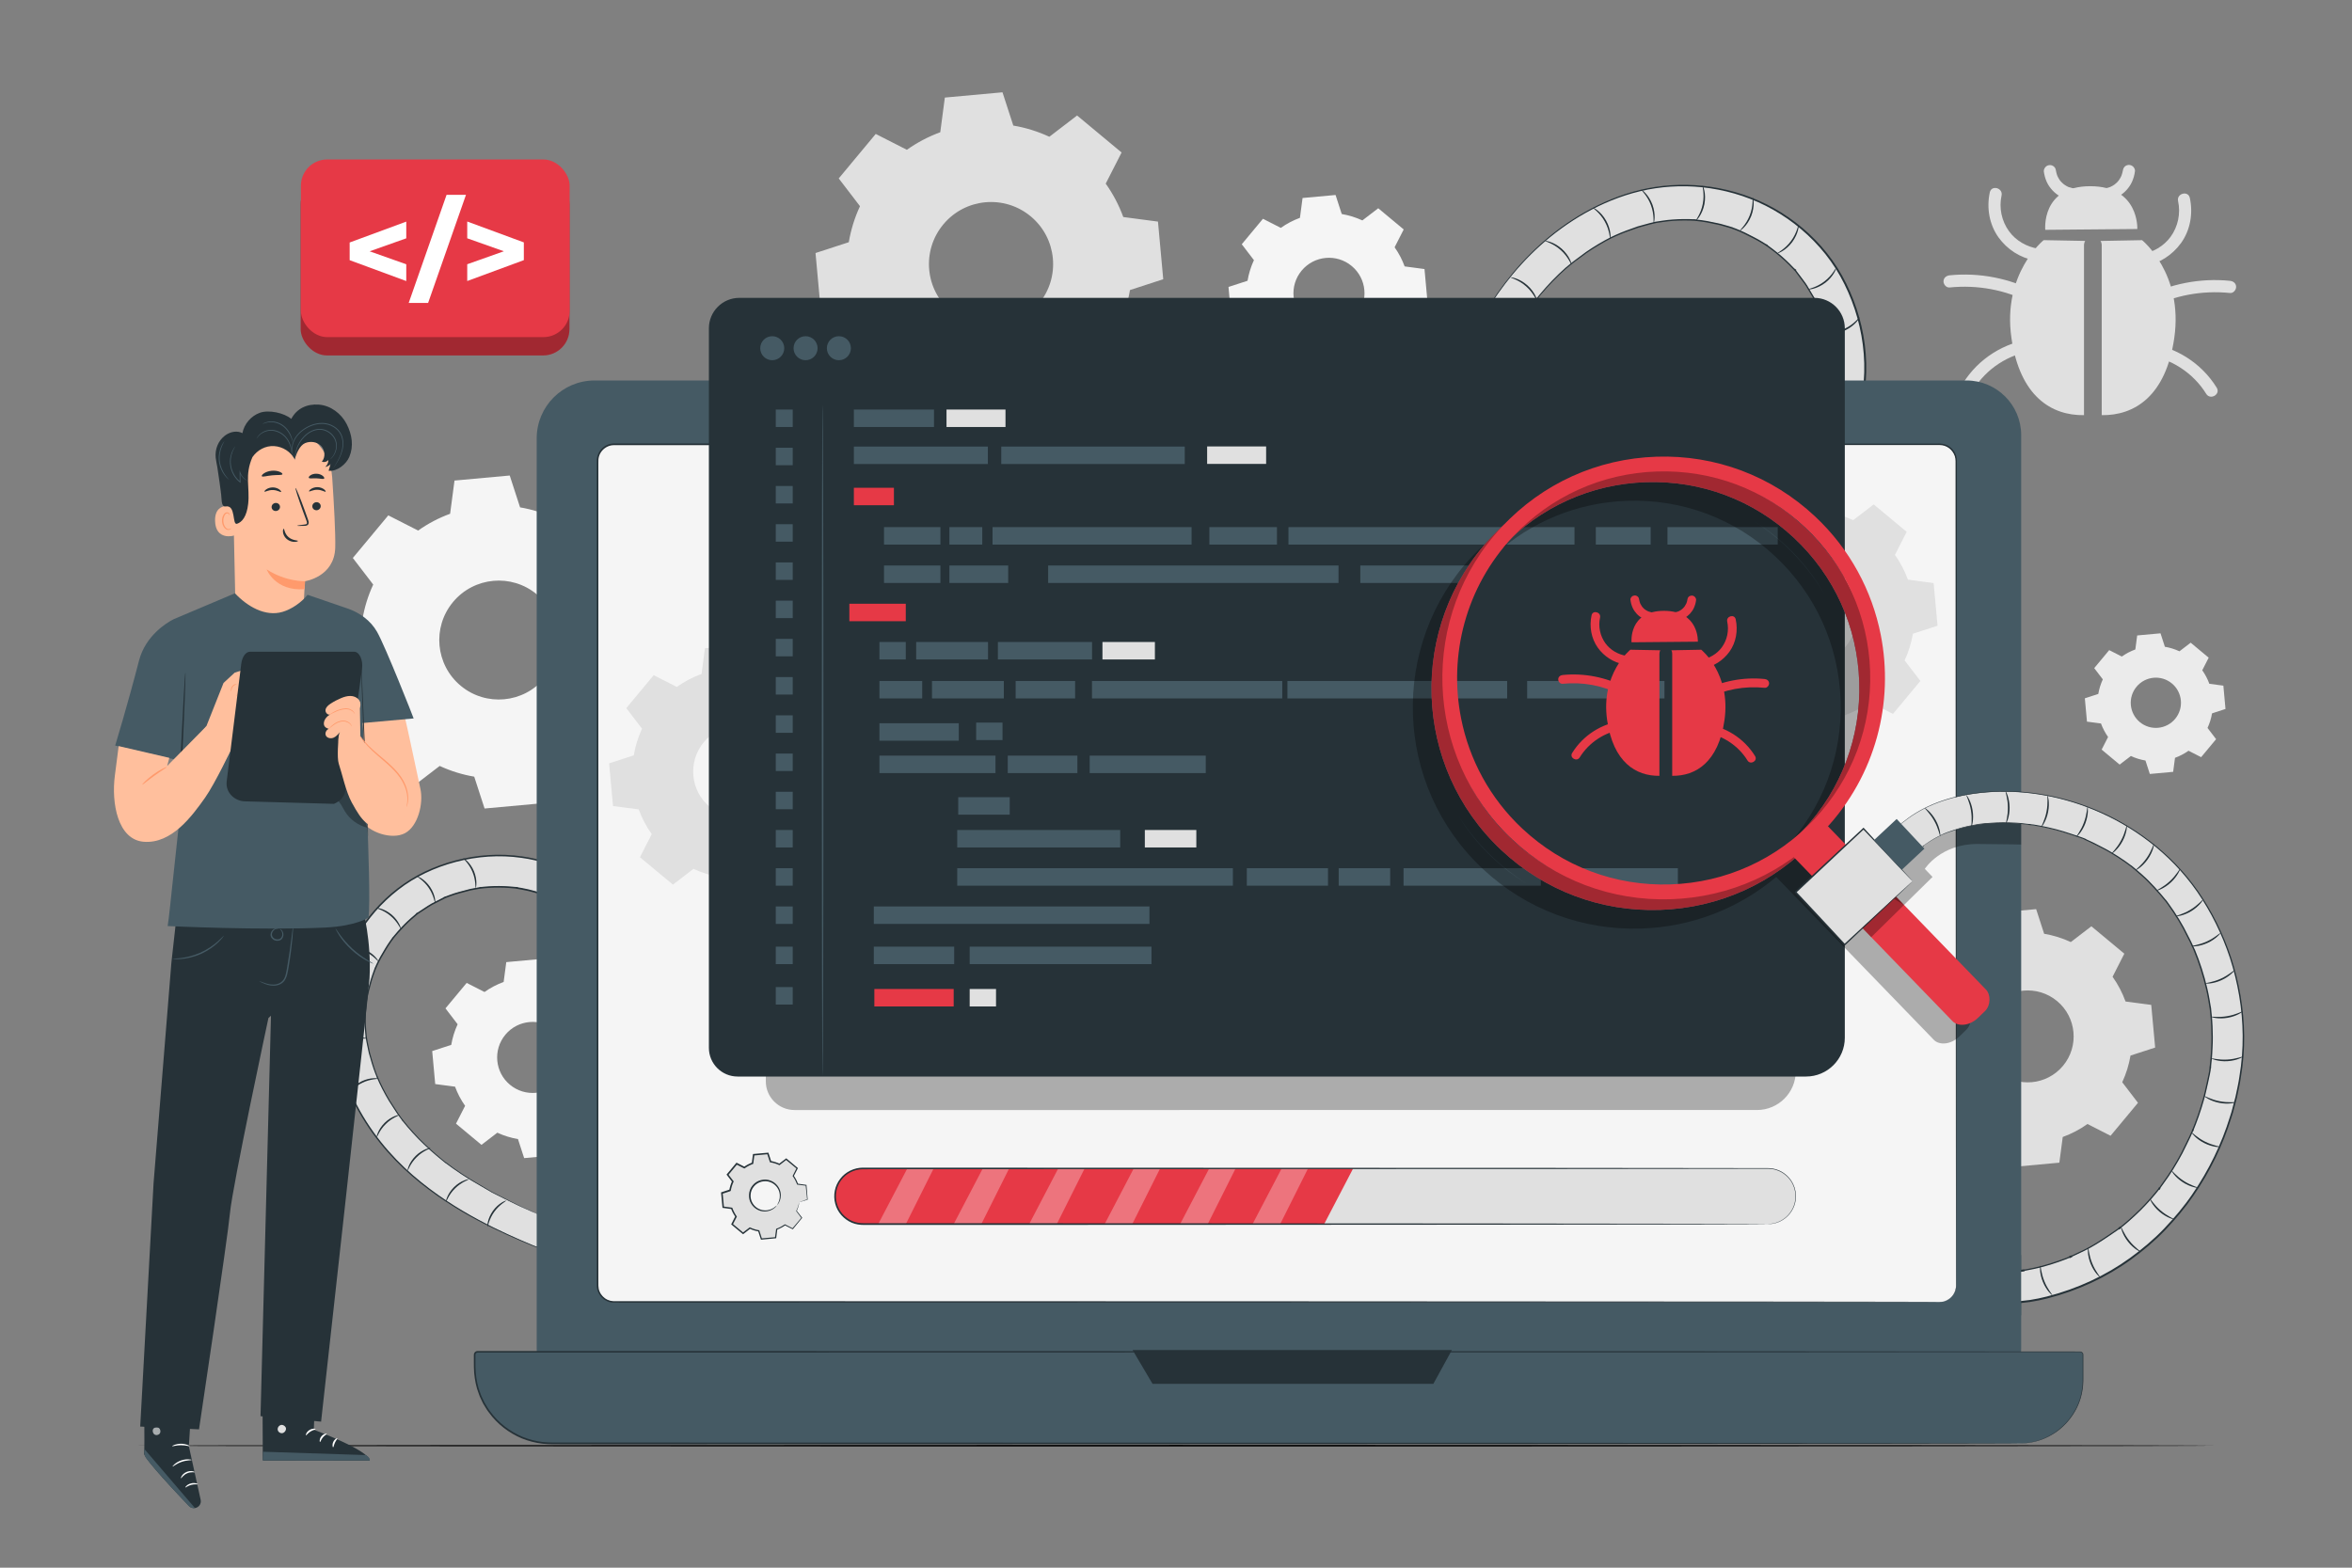 <svg xmlns="http://www.w3.org/2000/svg" viewBox="0 0 750 500"><rect x="0" y="0" width="750" height="500" fill="#808080" stroke="none"/><g id="freepik--background-complete--inject-2"><path d="M289.18,47.78c3.32-2.36,6.91-4.23,10.65-5.6l1.46-11.06,18.38-1.68,3.45,10.61c3.93,.66,7.79,1.85,11.49,3.57l8.85-6.78,14.19,11.8-5.06,9.93c2.36,3.32,4.23,6.91,5.6,10.65l11.06,1.46,1.68,18.38-10.61,3.45c-.66,3.93-1.85,7.79-3.57,11.49l6.78,8.85-11.8,14.19-9.93-5.06c-3.32,2.36-6.91,4.23-10.65,5.6l-1.46,11.06-18.38,1.68-3.45-10.61c-3.93-.66-7.79-1.85-11.49-3.57l-8.85,6.78-14.19-11.8,5.06-9.93c-2.36-3.32-4.23-6.91-5.6-10.65l-11.06-1.46-1.68-18.38,10.61-3.45c.66-3.93,1.85-7.79,3.57-11.49l-6.78-8.85,11.8-14.19,9.94,5.06h0Zm11.62,23.79c-6.99,8.4-5.85,20.89,2.56,27.88,8.4,6.99,20.89,5.85,27.88-2.56,6.99-8.4,5.85-20.89-2.56-27.88-8.4-6.99-20.89-5.85-27.88,2.56Z" style="fill:#e0e0e0;"></path><path d="M626.7,303.55c2.46-1.75,5.12-3.13,7.89-4.15l1.08-8.19,13.61-1.25,2.55,7.86c2.91,.49,5.77,1.37,8.51,2.64l6.55-5.03,10.51,8.74-3.75,7.36c1.75,2.46,3.13,5.12,4.14,7.89l8.19,1.08,1.25,13.61-7.86,2.55c-.49,2.91-1.37,5.77-2.64,8.51l5.02,6.56-8.74,10.51-7.36-3.75c-2.46,1.75-5.12,3.13-7.89,4.14l-1.08,8.19-13.61,1.25-2.55-7.86c-2.91-.49-5.77-1.37-8.51-2.64l-6.55,5.03-10.51-8.74,3.75-7.36c-1.75-2.46-3.13-5.12-4.15-7.89l-8.19-1.08-1.25-13.61,7.86-2.55c.49-2.91,1.37-5.77,2.64-8.51l-5.02-6.55,8.74-10.51,7.36,3.75h0Zm8.61,17.62c-5.18,6.23-4.33,15.47,1.89,20.65,6.23,5.18,15.47,4.33,20.65-1.89,5.18-6.23,4.33-15.47-1.89-20.65-6.23-5.18-15.47-4.33-20.65,1.89Z" style="fill:#e0e0e0;"></path><path d="M676.6,209.4c1.34-.95,2.8-1.71,4.31-2.26l.59-4.47,7.44-.68,1.39,4.29c1.59,.27,3.15,.75,4.65,1.44l3.58-2.74,5.74,4.78-2.05,4.02c.96,1.35,1.71,2.8,2.26,4.31l4.47,.59,.68,7.44-4.29,1.4c-.27,1.59-.75,3.15-1.44,4.65l2.74,3.58-4.78,5.74-4.02-2.05c-1.34,.95-2.8,1.71-4.31,2.26l-.59,4.47-7.44,.68-1.39-4.29c-1.59-.27-3.15-.75-4.65-1.44l-3.58,2.74-5.74-4.78,2.05-4.02c-.95-1.35-1.71-2.8-2.26-4.31l-4.47-.59-.68-7.44,4.29-1.4c.27-1.59,.75-3.15,1.44-4.65l-2.74-3.58,4.78-5.74,4.02,2.05h0Zm4.7,9.62c-2.83,3.4-2.37,8.45,1.03,11.28,3.4,2.83,8.45,2.37,11.28-1.03s2.37-8.45-1.03-11.28c-3.4-2.83-8.45-2.37-11.28,1.03Z" style="fill:#ebebeb;"></path><path d="M408.42,72.68c1.9-1.35,3.95-2.42,6.1-3.2l.84-6.33,10.52-.96,1.97,6.07c2.25,.38,4.46,1.06,6.58,2.04l5.06-3.88,8.12,6.76-2.9,5.69c1.35,1.9,2.42,3.96,3.2,6.1l6.33,.84,.96,10.52-6.07,1.97c-.38,2.25-1.06,4.46-2.04,6.58l3.88,5.07-6.76,8.12-5.69-2.9c-1.9,1.35-3.96,2.42-6.1,3.2l-.84,6.33-10.52,.96-1.97-6.07c-2.25-.38-4.46-1.06-6.58-2.04l-5.06,3.88-8.12-6.76,2.9-5.69c-1.35-1.9-2.42-3.96-3.2-6.1l-6.33-.84-.96-10.52,6.07-1.97c.38-2.25,1.06-4.46,2.04-6.58l-3.88-5.07,6.76-8.12,5.69,2.9h0Zm6.65,13.62c-4,4.81-3.35,11.96,1.46,15.96,4.81,4,11.96,3.35,15.96-1.46,4-4.81,3.35-11.96-1.46-15.96-4.81-4-11.95-3.35-15.96,1.46Z" style="fill:#f5f5f5;"></path><path d="M154.5,316.39c1.9-1.35,3.95-2.42,6.1-3.2l.84-6.33,10.52-.96,1.97,6.07c2.25,.38,4.46,1.06,6.58,2.04l5.06-3.88,8.12,6.76-2.9,5.69c1.35,1.9,2.42,3.96,3.2,6.1l6.33,.84,.96,10.52-6.07,1.97c-.38,2.25-1.06,4.46-2.04,6.58l3.88,5.07-6.76,8.12-5.69-2.9c-1.9,1.35-3.96,2.42-6.1,3.2l-.84,6.33-10.52,.96-1.97-6.07c-2.25-.38-4.46-1.06-6.58-2.04l-5.06,3.88-8.12-6.76,2.9-5.69c-1.35-1.9-2.42-3.96-3.2-6.1l-6.33-.84-.96-10.52,6.07-1.97c.38-2.25,1.06-4.46,2.04-6.58l-3.88-5.07,6.76-8.12,5.69,2.9h0Zm6.65,13.62c-4,4.81-3.35,11.96,1.46,15.96,4.81,4,11.96,3.35,15.96-1.46,4-4.81,3.35-11.96-1.46-15.96-4.81-4-11.95-3.35-15.96,1.46Z" style="fill:#f5f5f5;"></path><path d="M133.33,169.22c3.18-2.26,6.62-4.05,10.2-5.36l1.4-10.59,17.61-1.61,3.3,10.16c3.76,.64,7.47,1.77,11.01,3.42l8.48-6.5,13.59,11.31-4.85,9.52c2.26,3.18,4.05,6.62,5.36,10.2l10.59,1.4,1.61,17.61-10.16,3.3c-.64,3.76-1.77,7.46-3.42,11.01l6.5,8.48-11.31,13.59-9.52-4.85c-3.18,2.26-6.62,4.05-10.2,5.36l-1.4,10.59-17.6,1.61-3.3-10.16c-3.76-.64-7.46-1.77-11.01-3.42l-8.48,6.5-13.59-11.31,4.85-9.52c-2.26-3.18-4.05-6.62-5.36-10.2l-10.59-1.4-1.61-17.61,10.16-3.3c.64-3.76,1.77-7.46,3.42-11.01l-6.5-8.48,11.31-13.59,9.52,4.85h0Zm11.13,22.79c-6.7,8.05-5.6,20.01,2.45,26.71,8.05,6.7,20.01,5.6,26.71-2.45,6.7-8.05,5.6-20.01-2.45-26.71-8.05-6.7-20.01-5.6-26.71,2.45Z" style="fill:#f5f5f5;"></path><g><g><path d="M683.88,84.84c4.68-.79,8.87-3.52,11.63-7.36,2.95-4.11,3.85-9.46,2.77-14.37-.54-2.44-4.28-1.41-3.74,1.03,.86,3.92-.01,8.12-2.38,11.38-2.21,3.04-5.64,4.96-9.31,5.58-1.03,.17-1.61,1.45-1.35,2.39,.3,1.1,1.35,1.53,2.39,1.35h0Z" style="fill:#e0e0e0;"></path><path d="M685.45,98.26c7.9-4.09,16.82-5.71,25.66-4.81,1.04,.11,1.94-.97,1.94-1.94,0-1.14-.89-1.83-1.94-1.94-9.51-.97-19.14,.95-27.62,5.34-2.22,1.15-.26,4.5,1.96,3.35h0Z" style="fill:#e0e0e0;"></path><path d="M684.47,113.28c7.77,.96,14.94,5.69,19.04,12.33,1.31,2.12,4.67,.17,3.35-1.96-4.88-7.91-13.2-13.12-22.39-14.25-1.04-.13-1.94,.98-1.94,1.94,0,1.16,.9,1.81,1.94,1.94h0Z" style="fill:#e0e0e0;"></path><path d="M649.94,79.33c-3.67-.62-7.1-2.54-9.31-5.58-2.36-3.25-3.24-7.45-2.38-11.38,.54-2.43-3.2-3.47-3.74-1.03-1.08,4.9-.18,10.25,2.77,14.37,2.76,3.84,6.95,6.57,11.63,7.36,1.03,.17,2.09-.27,2.39-1.36,.26-.93-.32-2.21-1.35-2.39h0Z" style="fill:#e0e0e0;"></path><path d="M649.3,93.15c-8.48-4.39-18.11-6.3-27.62-5.34-1.04,.11-1.94,.82-1.94,1.94,0,.97,.89,2.05,1.94,1.94,8.84-.9,17.76,.72,25.66,4.81,2.21,1.15,4.18-2.2,1.96-3.35h0Z" style="fill:#e0e0e0;"></path><path d="M648.32,108.04c-9.19,1.14-17.51,6.34-22.39,14.25-1.31,2.13,2.04,4.08,3.35,1.96,4.1-6.64,11.27-11.37,19.04-12.33,1.04-.13,1.94-.8,1.94-1.94,0-.95-.89-2.07-1.94-1.94h0Z" style="fill:#e0e0e0;"></path><path d="M652.19,73.3s-1.37-13.91,14.33-13.91,15.02,13.65,15.02,13.65l-29.35,.26Z" style="fill:#e0e0e0;"></path><path d="M651.71,54.56c.16,1.23,.45,2.33,.96,3.47,.44,.97,1.07,1.87,1.79,2.65,1.41,1.54,3.36,2.65,5.4,3.09,.99,.22,2.14-.3,2.39-1.35,.22-.98-.29-2.16-1.35-2.39-.4-.09-.8-.2-1.19-.34-.08-.03-.18-.09-.27-.11,.26,.11,.33,.14,.19,.08-.05-.02-.11-.05-.16-.07-.18-.08-.35-.17-.52-.27-.17-.1-.34-.2-.5-.31-.1-.06-.2-.13-.29-.2-.06-.04-.35-.24-.09-.06,.26,.17-.02-.02-.08-.07-.08-.06-.15-.13-.22-.19-.16-.15-.31-.3-.46-.45-.14-.15-.27-.3-.4-.45-.27-.31,.18,.26,.04,.06-.06-.08-.12-.16-.17-.25-.24-.35-.45-.72-.63-1.1-.03-.06-.07-.23-.13-.27,.11,.26,.13,.32,.08,.19-.02-.06-.04-.11-.07-.17-.07-.19-.14-.38-.19-.57-.06-.19-.11-.39-.15-.58-.03-.12-.05-.24-.07-.35-.02-.14-.08-.54,0,.04-.07-.53-.17-.97-.57-1.37-.34-.34-.89-.59-1.37-.57-.5,.02-1.02,.19-1.37,.57-.32,.35-.63,.88-.57,1.37h0Z" style="fill:#e0e0e0;"></path><path d="M676.9,54.56c.08-.64-.03,.1-.06,.26-.04,.2-.09,.39-.15,.58-.06,.21-.13,.42-.21,.63-.03,.07-.14,.41-.04,.1,.1-.3-.02,.03-.05,.1-.18,.38-.39,.75-.63,1.1-.06,.08-.12,.16-.17,.25-.19,.29,.2-.24,.05-.06-.14,.17-.28,.34-.43,.5-.13,.14-.27,.28-.42,.41-.11,.1-.39,.26-.45,.38,.22-.17,.28-.21,.16-.12-.05,.04-.09,.07-.14,.1-.08,.06-.16,.11-.24,.17-.16,.11-.33,.21-.5,.31-.19,.11-.38,.21-.58,.3-.07,.03-.39,.16-.09,.05,.31-.11-.03,0-.1,.03-.41,.15-.82,.27-1.24,.36-.99,.22-1.67,1.43-1.35,2.39,.34,1.05,1.32,1.59,2.39,1.35,2.04-.44,3.99-1.55,5.4-3.09,.71-.77,1.33-1.65,1.76-2.6,.53-1.15,.83-2.27,.99-3.52,.06-.46-.26-1.06-.57-1.37-.34-.34-.89-.59-1.37-.57-.5,.02-1.02,.19-1.37,.57-.37,.41-.5,.83-.57,1.37h0Z" style="fill:#e0e0e0;"></path></g><g><path d="M664.54,78.26c0-.56,.15-1.03,.37-1.42l-13.23-.25s-13.24,10.63-10.28,31.19c2.68,18.61,12.73,24.79,23.14,24.63v-54.15Z" style="fill:#e0e0e0;"></path><path d="M683.05,76.6l-13.23,.25c.23,.39,.37,.85,.37,1.41v54.15c10.41,.16,20.46-6.02,23.14-24.63,2.96-20.56-10.28-31.19-10.28-31.19Z" style="fill:#e0e0e0;"></path></g></g></g><g id="freepik--Floor--inject-2"><path d="M705.79,461.09c0,.14-148.11,.26-330.78,.26s-330.81-.12-330.81-.26,148.08-.26,330.81-.26,330.78,.12,330.78,.26Z"></path></g><g id="freepik--Icon--inject-2"><g><rect x="95.88" y="56.7" width="85.7" height="56.66" rx="8.38" ry="8.38" style="fill:#E63946;"></rect><g style="opacity:.3;"><rect x="95.88" y="56.7" width="85.7" height="56.66" rx="8.38" ry="8.38"></rect></g><rect x="95.95" y="50.86" width="85.7" height="56.66" rx="8.38" ry="8.38" style="fill:#E63946;"></rect><g><path d="M129.55,76.01l-11.68,4.14,11.68,4.14v5.35l-18.05-6.66v-5.64l18.05-6.66v5.35Z" style="fill:#fff;"></path><path d="M142.4,62.14h6.19l-12.08,34.49h-6.19l12.08-34.49Z" style="fill:#fff;"></path><path d="M167.04,77.33v5.64l-18.05,6.66v-5.35l11.68-4.14-11.68-4.14v-5.35l18.05,6.66Z" style="fill:#fff;"></path></g></g></g><g id="freepik--Device--inject-2"><g><g><g><path d="M173.13,387.88c-.39-.16-.79-.32-1.18-.49-.14-.06-1.45-.61-.38-.15-.66-.28-1.31-.56-1.96-.84-1.44-.63-2.87-1.27-4.29-1.93-2.84-1.32-5.65-2.72-8.41-4.21-2.75-1.49-5.45-3.07-8.08-4.76-1.19-.77-2.37-1.55-3.53-2.37-.7-.49-1.39-.98-2.07-1.49-.23-.17-.45-.34-.68-.51-.23-.17-.45-.34-.68-.51,.45,.35,.45,.35,0,0-4.71-3.74-9.09-7.87-12.88-12.55-.26-.32-.51-.64-.77-.97,.73,.93-.12-.16-.22-.3-.41-.55-.81-1.11-1.2-1.67-.86-1.24-1.69-2.5-2.47-3.79-1.56-2.57-2.94-5.25-4.12-8.01,.47,1.11-.3-.77-.41-1.08-.27-.7-.52-1.4-.75-2.11-.5-1.48-.93-2.97-1.31-4.48-.32-1.31-.6-2.63-.82-3.97-.07-.4-.15-.8-.18-1.2,.12,1.3,0-.06-.02-.28-.09-.81-.16-1.61-.2-2.42-.17-2.86-.05-5.71,.27-8.56,.09-.79-.21,1.24,0,0,.07-.38,.12-.75,.19-1.13,.11-.62,.24-1.25,.38-1.87,.31-1.36,.67-2.71,1.1-4.04,.23-.73,.48-1.45,.75-2.16,.09-.24,.18-.48,.27-.71,.08-.21,.54-1.42,.07-.22,.5-1.3,1.16-2.55,1.81-3.78,.66-1.23,1.37-2.44,2.13-3.61,.35-.53,.7-1.06,1.07-1.58,.18-.26,.37-.52,.56-.77,.77-1.04-.37,.43,.26-.35,1.76-2.17,3.65-4.22,5.75-6.08,.48-.42,.96-.83,1.45-1.23,.23-.19,.95-1.03,.19-.16,.14-.16,.43-.32,.61-.46,1.27-.93,2.59-1.79,3.95-2.59,1.41-.82,2.86-1.52,4.33-2.22,1.19-.56-.65,.25,.11-.06,.44-.18,.88-.35,1.32-.52,.76-.29,1.53-.55,2.3-.8,1.55-.49,3.12-.91,4.71-1.25,.86-.18,1.73-.34,2.6-.48,.29-.05,1.22-.23,.08-.02,.53-.1,1.08-.13,1.62-.18,3.23-.3,6.5-.27,9.73,.08,.22,.02,1.57,.1,.28,.03,.4,.02,.81,.12,1.2,.19,.8,.14,1.6,.3,2.39,.47,1.72,.39,3.41,.88,5.07,1.46,2.47,.86,5.58-.98,6.15-3.49,.63-2.79-.84-5.23-3.49-6.15-12.74-4.43-26.86-3.4-39.1,2.07-11.3,5.05-20.61,14.74-25.55,26.05-5.3,12.12-5.98,25.47-1.97,38.11,4.01,12.65,11.88,23.86,21.79,32.6,11.59,10.22,25.36,17.26,39.58,23.08,2.43,.99,5.6-1.07,6.15-3.49,.66-2.91-.89-5.09-3.49-6.15h0Z" style="fill:#e0e0e0;"></path><path d="M173.13,387.88s.35,.11,.98,.45c.6,.36,1.55,.97,2.21,2.22,.33,.62,.53,1.4,.52,2.27,0,.86-.2,1.84-.8,2.68-.58,.85-1.46,1.59-2.57,2.03-.55,.21-1.16,.35-1.8,.33-.64,0-1.28-.26-1.87-.51-4.87-2-10.8-4.55-17.41-8.07-6.6-3.52-13.9-8.04-21.05-14.21-7.12-6.16-13.97-14.19-18.85-24.19-2.42-4.99-4.36-10.46-5.39-16.3-1.01-5.83-1.08-12.02-.04-18.18,1.05-6.16,3.17-12.31,6.47-17.97,3.3-5.65,7.73-10.82,13.11-14.99,2.69-2.08,5.62-3.91,8.74-5.42,3.12-1.49,6.41-2.69,9.81-3.59,6.79-1.78,14.04-2.34,21.2-1.31,2.91,.39,5.76,1.08,8.52,1.97,.68,.22,1.41,.42,2.06,.82,.65,.38,1.23,.89,1.67,1.5,.91,1.22,1.18,2.84,.87,4.29-.29,1.51-1.41,2.73-2.71,3.41-.66,.34-1.38,.57-2.13,.61-.74,.07-1.54-.14-2.17-.38-1.33-.45-2.67-.84-4.03-1.16-1.36-.29-2.74-.58-4.07-.78l.03-.51,.4,.02h.1s.04,0,.02,0h-.03c-.12-.31-.23,.66-.02,.51h-.2c-.26-.02-.55-.04-.81-.07-.53-.06-1.06-.1-1.59-.14-1.06-.07-2.12-.12-3.18-.12-2.11-.01-4.23,.12-6.27,.38l-.09-.5,.38-.07,.1-.02h.07s-.07-.03,.12,0c.18,.87-.07,.31,0,.48h-.05l-.2,.05-.77,.14-1.51,.28c-1.01,.15-1.98,.49-2.96,.72-.97,.27-1.97,.48-2.92,.81-.95,.33-1.9,.65-2.83,1.03l-.35,.14-.09,.04-.05,.02h-.03s-.07,.05-.2-.02c-.15-.11-.11-.28-.1-.29,.04-.1,.07-.1,.12-.14l.2-.1,.18-.08,.09-.04h.03l.04-.02s.33,0,.31,.28c-.03,.13-.05,.12-.06,.13-.05,.05-.11,.08-.11,.08l-.35,.17-1.33,.68c-.88,.45-1.77,.9-2.65,1.35-.87,.46-1.66,1.06-2.49,1.57l-1.23,.8-.61,.4c-.21,.15-.43,.27-.54,.4l-.37-.32,.26-.29,.07-.07,.02-.02h0c-.36-.25,.51,.29,.36,.32h-.01l-.03,.05-.13,.15c-.16,.19-.4,.4-.59,.55l-1.17,.99c-.77,.67-1.5,1.37-2.21,2.09-.71,.72-1.4,1.46-2.06,2.21l-.98,1.14-.48,.58-.24,.29-.04,.05-.03,.03c0,.12-.62-.6-.35-.31l.02-.03,.02-.02,.06-.08,.12-.16,.03-.03s-.05,.02,.09-.06c.11-.02,.26-.06,.32,.23-.05,.21-.02,.07-.03,.12h0l-.03,.06-.06,.08-.11,.15-.22,.3-.43,.6-.83,1.22c-.54,.82-1.01,1.68-1.52,2.52-1.02,1.66-1.92,3.39-2.63,5.15l-.43-.17,.15-.39,.04-.1v-.03l.02-.03h0c.15,.06-.33-.17,.42,.03,.01,.23-.01,.12,0,.15h0v.05l-.09,.2-.3,.77c-.2,.51-.37,1.03-.55,1.54-.39,1.02-.63,2.07-.92,3.11-.28,1.04-.58,2.06-.77,3.11-.11,.52-.2,1.04-.29,1.56l-.07,.39-.04,.2v.05l-.02,.03-.02,.05c-.18,.28-.52-.03-.41,0-.02-.04-.02-.12-.02-.11v-.12l.07-.4,.02-.11v-.03c-.06,.19,.03-.37,.44,.04,0,.02,0,.05,0,.06v.09l-.03,.2c-.23,2.08-.35,4.15-.34,6.19,.01,1.02,.04,2.03,.14,3.04,.04,.5,.08,1,.13,1.5l.07,.75v.17h.01s0,.02,0,.08c.03,.22-.57,.11-.39,.06-.04-.09-.02-.11-.03-.12v-.14l-.05-.37,.42-.04c.15,1.19,.43,2.36,.66,3.53,.12,.58,.23,1.17,.37,1.74,.16,.57,.33,1.13,.49,1.69,.34,1.12,.61,2.25,1.01,3.32,.19,.54,.39,1.07,.58,1.61l.32,.79,.16,.4v.03l.02,.02h0c.07-.12-.01,.36-.28,.24-.08-.05-.05-.04-.07-.07-.04-.07-.03-.05-.04-.08l-.04-.1-.08-.2,.36-.16c1.17,2.76,2.51,5.34,3.95,7.75,.76,1.18,1.51,2.34,2.25,3.48,.36,.58,.77,1.11,1.15,1.66,.2,.27,.38,.54,.59,.81l.3,.4h.01v.03c-.51,.48-.17,.1-.27,.22h0l-.02-.04-.04-.05-.08-.1-.15-.2,.28-.22c2.3,2.96,4.71,5.56,7.12,7.87,1.2,1.16,2.41,2.24,3.6,3.27,.6,.51,1.2,1,1.78,1.5,.3,.24,.59,.48,.88,.72l.44,.35,.06,.04,.03,.02h.02c.02-.14,.1,.3-.11,.27-.04,0-.03,0-.04-.01l-.03-.02-.11-.09-.22-.17,.18-.23c3.67,2.79,7.18,5.1,10.45,6.96,1.62,.96,3.14,1.86,4.57,2.7,1.48,.75,2.86,1.45,4.14,2.09,2.56,1.3,4.7,2.4,6.48,3.16,1.76,.81,3.09,1.39,3.97,1.78l-.03,.06c-.12-.05-.23-.1-.34-.14l-.08-.04c.07-.1,.06,0,.1-.02l.15,.06c.19,.08,.37,.16,.53,.22,.31,.13,.55,.23,.73,.31,.36,.15,.49,.22,.49,.22,0,0-.13-.04-.5-.19l-.74-.3-.53-.22-.15-.06s-.08,.03-.05-.08l.08,.03,.34,.14-.03,.06c-.89-.37-2.23-.93-4-1.73-1.79-.75-3.94-1.83-6.51-3.11-1.29-.64-2.67-1.33-4.16-2.07-1.44-.84-2.97-1.73-4.59-2.69-3.28-1.85-6.82-4.14-10.5-6.93l.18-.23,.22,.17,.11,.08s0,0-.02-.01c-.02,.02-.02,.06-.04-.01-.21-.03-.13,.41-.12,.26h-.01l-.03-.03-.06-.04-.44-.35c-.29-.24-.59-.48-.89-.72-.59-.49-1.19-.99-1.79-1.49-1.2-1.03-2.41-2.11-3.62-3.27-2.43-2.31-4.85-4.92-7.18-7.88l.28-.22,.15,.19,.08,.1,.04,.05,.02,.02h0c-.07,.05-.08,.09-.19,.16l-.09,.06h0l-.3-.4c-.21-.26-.4-.54-.6-.81-.39-.55-.8-1.09-1.17-1.67-.74-1.15-1.5-2.31-2.27-3.5-1.45-2.42-2.81-5.01-3.99-7.78l.36-.16,.08,.19,.04,.09s.06,.03-.03,.04c-.05,0-.14,.11-.12,.08-.03-.05-.09,.05-.1,.04-.05,.01-.12,.04-.1,.03h0v-.03l-.16-.39-.32-.79c-.2-.54-.39-1.08-.59-1.62-.41-1.08-.67-2.22-1.02-3.34-.17-.57-.33-1.13-.5-1.7-.14-.58-.25-1.17-.37-1.75-.24-1.18-.52-2.35-.68-3.58l.42-.04,.03,.37v.14s.03,.05,0-.04c.17-.06-.43-.17-.4,.05,0,.06,0,.06,0,.06h0v-.17l-.08-.74c-.04-.5-.09-1.01-.13-1.51-.1-1.01-.13-2.04-.15-3.06-.02-2.06,.1-4.15,.33-6.25l.02-.19v-.06s.15,.02,.21,0c.05,0,.15,.06,.22,.06,.02,.02,0,.05,0,.08l-.06,.38v.07h0s0,0-.08,0c-.13-.03-.11,.01-.18-.01l-.15-.05s-.01,0-.02,0h0v-.06l.04-.19,.07-.39c.08-.52,.18-1.05,.29-1.57,.18-1.06,.49-2.09,.77-3.14,.29-1.04,.54-2.11,.93-3.14,.18-.52,.35-1.04,.55-1.56l.29-.77,.07-.19v-.02h.01v-.02s-.01-.09,0,.14c.86,.26,.04-.18,.3-.03,.25,.14,.07,.04,.13,.07h0v.02l-.05,.09-.15,.39-.43-.17c.73-1.81,1.63-3.53,2.65-5.21,.51-.84,.98-1.71,1.53-2.54l.84-1.24,.44-.61,.22-.3,.11-.15,.05-.07,.02-.03c-.06-.02,.14,.07,.17,.11,.05,.01,.02-.01,.05,.03,.02,0,.07,.06,.11,.09,.05,.05,.05,.04,.05,.04h0l-.11,.14-.05,.07h0v.02s-.07-.06-.11-.08c-.11-.04-.12-.12-.22-.18-.09-.08-.01-.03-.02-.06l.23-.29,.48-.58,.98-1.15c.67-.76,1.36-1.51,2.08-2.23,.72-.73,1.46-1.43,2.24-2.11l1.18-1c.21-.17,.36-.31,.54-.51l.13-.14,.03-.03h0c-.02,.14,.52,.36,.37,.32h0v.02l-.08,.07-.26,.29-.37-.32c.22-.23,.44-.34,.63-.48l.61-.4,1.24-.81c.84-.53,1.64-1.12,2.51-1.59,.89-.45,1.77-.91,2.67-1.37l1.34-.69,.33-.16s.03-.01,0,0l-.02,.02s-.03-.02,.02,.03c.04,.04,.08,.09,.13,.13,.06,.05-.04-.04-.07,.01-.07,.12,.13,.22,.13,.22,.07,.06,.01,.02,.03,.03h-.02l-.08,.04-.17,.07-.14,.07s.06,0,.01-.07c-.03-.04-.07-.07-.11-.1-.07-.05-.04-.02,.02-.01,.04,.02,.13-.06,.04-.19-.08-.11-.14-.09-.16-.08-.03,0,0,0,0,0h.04l.08-.05,.35-.14c.93-.39,1.9-.7,2.85-1.04,.96-.33,1.96-.54,2.95-.82,1-.24,1.97-.58,2.99-.73l1.52-.28,.75-.14,.18-.04h0s-.02-.03,.04,.13c.13,.35-.1-.36-.02,.29,.14,.14,.07,.04,.09,.07h-.06l-.09,.03-.38,.07-.09-.5c2.12-.27,4.23-.4,6.37-.39,1.07,0,2.14,.05,3.21,.12,.54,.04,1.07,.08,1.61,.14,.27,.03,.52,.05,.79,.06h.24l.05,.02c.21-.15,.1,.82-.02,.5h-.2l-.4-.03,.03-.51c1.42,.2,2.78,.49,4.16,.79,1.37,.33,2.73,.72,4.07,1.17,2.5,1.16,5.77-.61,6.33-3.26,.29-1.33,.03-2.78-.78-3.88-.4-.55-.93-1.01-1.52-1.36-.58-.36-1.26-.56-1.95-.78-2.73-.89-5.55-1.57-8.43-1.95-7.08-1.02-14.26-.47-20.99,1.29-6.73,1.77-13.05,4.75-18.37,8.91-5.33,4.14-9.72,9.25-12.99,14.84-3.27,5.6-5.38,11.7-6.42,17.8-1.04,6.11-.98,12.24,.02,18.02,1.01,5.79,2.93,11.22,5.32,16.19,4.83,9.95,11.63,17.95,18.7,24.1,7.1,6.17,14.37,10.7,20.94,14.24,6.58,3.54,12.5,6.11,17.35,8.14,.61,.27,1.19,.5,1.8,.51,.61,.02,1.19-.1,1.73-.3,1.07-.42,1.94-1.14,2.51-1.95,.59-.81,.79-1.76,.8-2.6,.02-.84-.17-1.61-.48-2.22-.63-1.23-1.55-1.86-2.14-2.22-.31-.18-.54-.3-.71-.38-.16-.08-.24-.12-.24-.12Z" style="fill:#263238;"></path></g><path d="M138.77,288.03c-.16,.03-.38-2.41-2.03-4.81-1.61-2.43-3.79-3.54-3.7-3.68,.03-.05,.61,.14,1.43,.68,.82,.53,1.86,1.46,2.7,2.71,.84,1.25,1.31,2.56,1.5,3.52,.19,.97,.16,1.58,.1,1.58Z" style="fill:#263238;"></path><path d="M127.81,296.2c-.15,.08-1.02-2.21-3.26-4.08-2.21-1.9-4.61-2.38-4.56-2.54,.01-.06,.62-.03,1.56,.27,.94,.29,2.18,.9,3.34,1.87,1.15,.98,1.96,2.11,2.4,2.98,.45,.88,.58,1.47,.52,1.49Z" style="fill:#263238;"></path><path d="M120.66,306.6c-.12,.11-1.56-1.87-4.21-3.08-2.63-1.26-5.07-1.09-5.07-1.26,0-.06,.59-.19,1.58-.15,.98,.04,2.34,.3,3.71,.93,1.37,.64,2.44,1.52,3.09,2.25,.66,.73,.94,1.27,.89,1.31Z" style="fill:#263238;"></path><path d="M116.96,319.06c-.1,.13-1.88-1.55-4.71-2.26-2.81-.75-5.19-.14-5.21-.3-.02-.06,.55-.3,1.52-.44,.97-.14,2.36-.14,3.82,.23,1.46,.38,2.68,1.05,3.46,1.64,.78,.59,1.16,1.08,1.12,1.12Z" style="fill:#263238;"></path><path d="M116.9,331.23c-.02,.16-2.41-.35-5.19,.51-2.8,.82-4.51,2.58-4.61,2.45-.04-.04,.31-.54,1.07-1.16,.75-.63,1.94-1.34,3.39-1.78,1.45-.43,2.83-.5,3.81-.39,.98,.1,1.55,.32,1.54,.37Z" style="fill:#263238;"></path><path d="M120.64,344.02c0,.17-2.44,.02-5.05,1.3-2.64,1.23-4.06,3.23-4.18,3.12-.05-.03,.23-.58,.88-1.31,.65-.73,1.71-1.62,3.08-2.28,1.36-.65,2.72-.92,3.7-.96,.98-.05,1.58,.08,1.58,.14Z" style="fill:#263238;"></path><path d="M127.37,355.61c.06,.15-2.3,.82-4.35,2.88-2.09,2.03-2.78,4.38-2.93,4.32-.06-.02,.03-.62,.4-1.53,.37-.91,1.09-2.09,2.16-3.16,1.08-1.06,2.27-1.76,3.18-2.13,.91-.37,1.52-.45,1.53-.39Z" style="fill:#263238;"></path><path d="M137.25,366.16c.06,.15-2.3,.82-4.35,2.88-2.09,2.03-2.78,4.38-2.93,4.32-.06-.02,.03-.62,.4-1.53,.37-.91,1.09-2.09,2.16-3.16,1.08-1.06,2.27-1.76,3.18-2.13,.91-.37,1.52-.45,1.53-.39Z" style="fill:#263238;"></path><path d="M149.48,376.13c.06,.15-2.3,.82-4.35,2.88-2.09,2.03-2.78,4.38-2.93,4.32-.06-.02,.03-.62,.4-1.53,.37-.91,1.09-2.09,2.16-3.16,1.07-1.06,2.27-1.76,3.18-2.13,.91-.37,1.52-.45,1.53-.39Z" style="fill:#263238;"></path><path d="M161.4,382.94c.09,.14-2.12,1.2-3.8,3.58-1.71,2.36-2,4.79-2.16,4.75-.06,0-.08-.62,.14-1.58,.21-.96,.72-2.25,1.59-3.48,.88-1.23,1.94-2.12,2.77-2.63,.84-.52,1.42-.7,1.45-.64Z" style="fill:#263238;"></path><path d="M151.69,283.23c-.17,0,.11-2.43-1.02-5.12-1.09-2.7-3.01-4.23-2.89-4.35,.04-.05,.57,.26,1.26,.95,.7,.69,1.53,1.8,2.11,3.19,.57,1.4,.77,2.77,.76,3.75,0,.98-.16,1.58-.22,1.57Z" style="fill:#263238;"></path></g><g><g><path d="M468.66,137.15c.15-.45,.3-.89,.46-1.34,.05-.16,.57-1.65,.14-.43,.26-.74,.53-1.48,.79-2.23,.59-1.63,1.2-3.25,1.83-4.87,1.26-3.23,2.61-6.43,4.07-9.58,1.45-3.14,3.01-6.23,4.7-9.25,.76-1.37,1.55-2.72,2.37-4.06,.49-.8,.99-1.6,1.5-2.39,.17-.26,.34-.53,.51-.79s.34-.52,.52-.78c-.36,.52-.36,.53,0,0,3.8-5.46,8.07-10.59,12.98-15.09,.34-.31,.67-.61,1.01-.91-.98,.87,.17-.14,.31-.26,.58-.49,1.17-.97,1.76-1.44,1.31-1.04,2.65-2.04,4.02-2.99,2.73-1.9,5.59-3.61,8.57-5.1-1.19,.6,.84-.38,1.16-.53,.75-.34,1.51-.67,2.28-.98,1.6-.65,3.22-1.24,4.86-1.75,1.43-.45,2.87-.84,4.32-1.18,.43-.1,.87-.22,1.31-.29-1.43,.22,.07,0,.3-.04,.88-.15,1.77-.28,2.66-.39,3.15-.38,6.3-.46,9.47-.3,.88,.04-1.39-.15,0,0,.42,.05,.84,.08,1.26,.13,.7,.08,1.39,.18,2.09,.29,1.53,.24,3.04,.55,4.54,.93,.82,.21,1.63,.43,2.44,.68,.27,.08,.54,.17,.8,.25,.23,.07,1.61,.5,.24,.07,1.47,.47,2.9,1.1,4.3,1.74,1.41,.64,2.79,1.34,4.13,2.11,.61,.35,1.22,.7,1.82,1.07,.3,.18,.6,.37,.89,.56,1.21,.78-.5-.38,.41,.26,2.52,1.8,4.92,3.74,7.11,5.94,.5,.5,.98,1,1.46,1.52,.23,.25,1.2,.98,.19,.19,.19,.15,.38,.45,.55,.64,1.12,1.34,2.16,2.74,3.13,4.19,1,1.5,1.88,3.06,2.75,4.63,.7,1.27-.32-.7,.07,.12,.22,.47,.45,.95,.67,1.42,.37,.82,.72,1.65,1.04,2.48,.65,1.67,1.22,3.38,1.7,5.11,.26,.94,.5,1.88,.7,2.84,.07,.32,.34,1.33,.03,.09,.15,.58,.21,1.19,.31,1.77,.55,3.55,.75,7.16,.58,10.75-.01,.25,0,1.74,0,.31,0,.44-.08,.9-.13,1.34-.1,.89-.22,1.78-.36,2.67-.31,1.92-.74,3.82-1.26,5.7-.78,2.79,1.47,6.09,4.28,6.55,3.12,.51,5.72-1.29,6.55-4.28,4.01-14.38,1.9-29.91-4.99-43.05-6.36-12.13-17.71-21.74-30.54-26.43-13.75-5.02-28.55-4.84-42.23,.45-13.69,5.3-25.53,14.78-34.5,26.32-10.49,13.51-17.31,29.2-22.75,45.31-.93,2.75,1.57,6.11,4.28,6.55,3.26,.53,5.56-1.34,6.55-4.28h0Z" style="fill:#e0e0e0;"></path><path d="M468.66,137.15s-.1,.39-.43,1.11c-.35,.69-.96,1.77-2.3,2.59-.66,.41-1.51,.68-2.47,.73-.95,.05-2.04-.1-3.02-.7-.97-.58-1.86-1.51-2.42-2.69-.27-.59-.46-1.26-.48-1.96-.04-.71,.19-1.42,.44-2.1,1.88-5.52,4.29-12.24,7.72-19.79,3.43-7.53,7.92-15.91,14.25-24.22,6.31-8.28,14.71-16.4,25.42-22.48,5.35-3.01,11.25-5.54,17.62-7.07,6.37-1.52,13.19-2.02,20.07-1.3,6.87,.73,13.81,2.65,20.29,5.9,6.47,3.25,12.47,7.79,17.46,13.44,2.48,2.83,4.71,5.93,6.58,9.28,1.86,3.35,3.42,6.89,4.64,10.58,2.44,7.37,3.55,15.34,2.91,23.31-.23,3.24-.79,6.43-1.59,9.54-.19,.77-.37,1.58-.76,2.32-.38,.74-.89,1.41-1.53,1.94-1.28,1.08-3.04,1.5-4.66,1.25-1.68-.22-3.09-1.36-3.93-2.74-.42-.7-.72-1.48-.82-2.3-.06-.41-.05-.82,0-1.24,.06-.42,.17-.81,.27-1.17,.4-1.5,.74-3.01,1.01-4.53,.23-1.52,.46-3.06,.58-4.55h.51v.55s0,.05,0,.03v-.03c.31-.13-.67-.19-.51,0v.03h0v-.26c0-.29,0-.61,.02-.9,.03-.59,.04-1.18,.05-1.77,0-1.18-.02-2.35-.09-3.52-.13-2.33-.43-4.67-.85-6.91l.49-.12,.1,.42,.03,.11v.06l.02,.02h0s.01-.06,0,.13c-.86,.23-.32-.05-.48,.04v-.02l-.02-.03-.06-.21-.21-.84-.41-1.65-.2-.82-.27-.8-.53-1.6c-.37-1.06-.67-2.14-1.1-3.17-.43-1.03-.84-2.06-1.33-3.06l-.18-.38-.05-.1-.02-.06-.02-.06c0-.42,.61-.26,.4-.26,.02,.01,.06,.06,.06,.06v.02l.12,.2,.1,.19,.05,.1v.03l.02,.02v.03c.25-.27-.28,.43-.39,.27-.07-.07-.06-.07-.07-.08l-.02-.03-.21-.37-.84-1.42c-.56-.95-1.12-1.89-1.68-2.83-.57-.93-1.28-1.76-1.91-2.64l-.97-1.3-.49-.65c-.18-.22-.33-.45-.48-.58l.3-.39,.34,.26,.09,.07,.02,.02h0c-.58,.79-.18,.21-.31,.39h-.01l-.04-.04-.17-.14c-.22-.17-.46-.41-.65-.61l-1.18-1.22c-.79-.8-1.62-1.57-2.46-2.3-.84-.74-1.71-1.44-2.58-2.12l-1.33-1-.67-.49-.34-.25-.05-.04-.03-.03c-.08,.06,.53-.7,.29-.37l.03,.02,.03,.02,.09,.06,.18,.13,.03,.03s-.04-.05,.05,.06c.04,.12,.11,.22-.15,.35-.27,0-.12-.02-.17-.02h-.01l-.06-.04-.09-.06-.18-.11-.35-.22-.7-.44-1.41-.83c-.94-.54-1.93-1-2.89-1.5-1.9-1.01-3.88-1.89-5.87-2.55l.14-.44,.44,.14,.11,.04h.03l.03,.02h.01c-.06,.15,.14-.33-.02,.43-.24,.03-.12,0-.16,0h-.02l-.03-.02-.22-.07-.87-.27c-.58-.19-1.16-.34-1.74-.5-1.15-.36-2.33-.56-3.5-.81-1.17-.24-2.32-.5-3.49-.63-.58-.09-1.16-.15-1.75-.21l-.44-.05-.22-.03h-.06l-.04-.02h-.05c-.29-.18,0-.53-.03-.42,.04-.02,.12-.03,.1-.03h.13l.45,.04,.13,.02h.03c-.19-.05,.37,0-.01,.44-.02,0-.05,0-.06,0h-.32c-2.32-.13-4.61-.12-6.87,.04-1.13,.09-2.24,.18-3.35,.37-.55,.08-1.1,.16-1.65,.24l-.83,.13-.1,.02h-.09s0,.02-.07,.01c-.22,.04-.15-.56-.09-.39,.09-.04,.11-.03,.12-.04h.05l.1-.02,.41-.06,.06,.42c-1.3,.25-2.58,.64-3.86,.98-.63,.18-1.27,.33-1.9,.53-.61,.22-1.23,.44-1.84,.66-1.21,.46-2.44,.83-3.6,1.35-.58,.25-1.16,.5-1.74,.75l-.85,.4-.43,.2h-.03l-.02,.02h0c.13,.06-.35,0-.25-.27,.05-.08,.04-.05,.06-.08,.07-.04,.05-.03,.08-.05l.11-.05,.21-.11,.18,.35c-2.96,1.49-5.72,3.14-8.29,4.9-1.25,.92-2.48,1.83-3.69,2.72-.61,.44-1.18,.93-1.75,1.39-.29,.24-.57,.46-.85,.71l-.42,.36h-.02v.02c-.52-.49-.13-.17-.25-.27h0l.03-.03,.05-.05,.1-.09,.21-.18,.24,.27c-3.11,2.75-5.81,5.59-8.2,8.41-1.19,1.41-2.31,2.82-3.36,4.2-.52,.7-1.03,1.39-1.53,2.07-.24,.34-.49,.69-.73,1.03l-.36,.51-.04,.06-.02,.03v.02c.14,0-.29,.11-.28-.09,0-.04,0-.03,.01-.05l.02-.03,.09-.13,.17-.26,.24,.16c-2.83,4.25-5.13,8.29-6.96,12.03-.95,1.85-1.84,3.6-2.67,5.24-.72,1.69-1.4,3.26-2.02,4.72-1.26,2.91-2.32,5.36-3.04,7.38-.78,2-1.32,3.51-1.69,4.51l-.06-.02c.05-.13,.09-.26,.14-.38l.03-.09c.11,.06,.01,.07,.03,.1l-.06,.17-.21,.6c-.12,.35-.22,.62-.29,.83-.15,.41-.2,.55-.2,.55,0,0,.04-.15,.17-.56,.07-.21,.16-.48,.28-.84l.2-.6,.06-.17s-.03-.09,.08-.06l-.03,.09-.13,.38-.06-.02c.34-1.01,.88-2.53,1.63-4.54,.71-2.02,1.75-4.48,2.99-7.41,.62-1.46,1.28-3.04,2-4.74,.83-1.64,1.71-3.4,2.65-5.26,1.82-3.75,4.1-7.81,6.93-12.08l.24,.16-.17,.26-.09,.13s0,0,0-.02c-.03-.02-.03-.01,.01-.04,.02-.21-.42-.11-.26-.1h0l.02-.05,.04-.06,.36-.51c.24-.34,.48-.69,.73-1.03,.5-.68,1.01-1.38,1.53-2.08,1.05-1.4,2.17-2.81,3.36-4.23,2.38-2.84,5.09-5.7,8.21-8.47l.24,.27-.2,.18-.1,.09-.05,.05-.02,.02h0s-.1-.08-.17-.18c-.09-.12-.06-.08-.06-.09h.01l.41-.37c.28-.25,.57-.48,.85-.71,.58-.47,1.14-.96,1.76-1.4,1.21-.9,2.45-1.82,3.7-2.75,2.57-1.77,5.34-3.44,8.32-4.94l.18,.35-.21,.11-.1,.05s-.04,.05-.03,0c0-.05-.13-.14-.09-.13,.06-.03-.07-.09-.05-.11-.02-.07-.04-.11-.03-.09h.03l.42-.21,.85-.41c.58-.25,1.16-.51,1.75-.76,1.17-.52,2.41-.9,3.62-1.36,.61-.22,1.23-.44,1.85-.67,.63-.2,1.27-.35,1.91-.53,1.28-.34,2.56-.73,3.9-.99l.06,.42-.41,.06-.1,.02h-.05s-.05,.03,.03-.01c.07,.17,.14-.43-.07-.39-.06,0-.06,0-.06,0h.09l.1-.03,.82-.13c.55-.08,1.11-.16,1.66-.25,1.11-.18,2.24-.29,3.37-.37,2.27-.17,4.59-.18,6.92-.07h.28s-.01,.14,.01,.21c0,.05-.06,.18-.05,.24h-.09l-.43-.05s-.08,.06-.09-.06c.03-.14-.02-.13,0-.2l.04-.17s0,0,0,0h.07l.21,.04,.44,.05c.58,.06,1.17,.12,1.76,.21,1.18,.13,2.34,.39,3.52,.63,1.17,.25,2.37,.45,3.53,.81,.58,.17,1.18,.31,1.76,.5l.87,.27,.22,.07h.04s.09,0-.14,.02c-.21,.88,.18,.04,.05,.31-.11,.24-.03,.07-.06,.12h-.02l-.11-.04-.44-.14,.14-.44c2.04,.68,4.01,1.55,5.94,2.57,.96,.5,1.96,.97,2.91,1.51l1.42,.84,.7,.44,.35,.22,.17,.11,.08,.05,.03,.02c.02-.06-.05,.14-.11,.19,0,.05,0,.01-.03,.05,0,.03-.07,.08-.1,.13-.04,.06-.02,.01-.03,.02l-.16-.11-.08-.05h-.02s-.01,.02,.07-.13c.03-.13,.13-.14,.19-.25,.03-.04,.03,0,.05,0l.33,.24,.68,.49,1.34,1.01c.89,.68,1.76,1.4,2.61,2.14,.85,.74,1.68,1.51,2.49,2.32l1.19,1.23c.2,.22,.37,.38,.6,.56l.16,.13,.04,.03h0s.04-.03-.3,.39h0l-.02-.02-.08-.07-.34-.26,.3-.39c.27,.22,.4,.46,.56,.66l.49,.65,.98,1.31c.64,.89,1.35,1.73,1.93,2.67l1.69,2.85,.85,1.43,.2,.35v.02h.01s-.15,.08-.19,.14c-.01,.03-.16,.04-.23,.09-.04,.02-.01,0-.02,0v-.02l-.05-.09-.09-.18-.09-.17c-.08,.04,.21-.13,.23-.15,.28-.07,.2-.08,.21-.06l.02,.04,.04,.09,.18,.38c.49,1,.91,2.04,1.35,3.08,.43,1.04,.73,2.13,1.11,3.2l.54,1.61,.27,.81,.21,.83,.41,1.66,.2,.82,.05,.2h0s.07-.04-.12,.04c-.37,.16,.38-.14-.32,0-.09,.16-.02,.08-.04,.1h0v-.06l-.04-.1-.1-.41,.49-.12c.44,2.32,.73,4.64,.87,7,.07,1.18,.1,2.37,.09,3.55,0,.59-.02,1.19-.05,1.79-.02,.3-.01,.57-.01,.88v.25h0v.06c.15,.2-.82,.14-.51,.02v-.66h.5c-.13,1.58-.35,3.09-.59,4.64-.27,1.54-.61,3.06-1.02,4.58-1.11,2.86,1.07,6.37,4.06,6.8,1.5,.22,3.09-.15,4.26-1.14,.58-.49,1.06-1.1,1.4-1.78,.36-.67,.53-1.44,.72-2.22,.79-3.08,1.35-6.24,1.58-9.45,.64-7.89-.47-15.8-2.88-23.11-1.21-3.66-2.75-7.18-4.6-10.49-1.85-3.31-4.05-6.39-6.52-9.19-4.94-5.6-10.89-10.1-17.3-13.33-6.42-3.23-13.3-5.13-20.12-5.87-6.82-.73-13.59-.24-19.92,1.26-6.33,1.52-12.2,4.01-17.52,7-10.66,6.03-19.03,14.1-25.34,22.33-6.32,8.27-10.82,16.62-14.28,24.12-3.45,7.52-5.89,14.23-7.79,19.73-.25,.69-.47,1.35-.44,2.03,.02,.67,.19,1.32,.45,1.89,.54,1.15,1.39,2.06,2.33,2.64,.94,.59,2,.75,2.93,.7,.94-.04,1.77-.3,2.42-.69,1.32-.79,1.94-1.85,2.31-2.52,.17-.35,.3-.62,.36-.81,.07-.18,.12-.28,.12-.28Z" style="fill:#263238;"></path></g><path d="M576.57,92.3c-.05-.16,2.64-.56,5.19-2.55,2.58-1.95,3.65-4.45,3.79-4.36,.06,.02-.13,.67-.67,1.61-.54,.94-1.48,2.14-2.8,3.16-1.32,1.01-2.73,1.62-3.77,1.9-1.05,.28-1.73,.29-1.73,.24Z" style="fill:#263238;"></path><path d="M566.79,80.76c-.09-.14,2.39-1.25,4.3-3.86,1.95-2.58,2.3-5.27,2.46-5.23,.06,0,.06,.68-.21,1.74-.26,1.05-.85,2.46-1.84,3.8-1,1.34-2.18,2.3-3.11,2.86-.93,.56-1.58,.75-1.6,.7Z" style="fill:#263238;"></path><path d="M554.8,73.58c-.12-.11,1.98-1.84,3.14-4.85,1.21-3,.84-5.69,1.01-5.69,.06,0,.24,.64,.25,1.73,.02,1.08-.17,2.6-.78,4.15-.61,1.55-1.51,2.79-2.26,3.57-.75,.78-1.33,1.14-1.37,1.09Z" style="fill:#263238;"></path><path d="M540.79,70.36c-.14-.09,1.61-2.17,2.19-5.35,.64-3.17-.22-5.75-.05-5.78,.06-.02,.35,.59,.57,1.65,.22,1.06,.31,2.59,0,4.23-.32,1.64-.97,3.02-1.56,3.93-.6,.91-1.1,1.36-1.14,1.32Z" style="fill:#263238;"></path><path d="M527.34,71.14c-.17,0,.25-2.69-.9-5.71-1.1-3.04-3.17-4.8-3.05-4.91,.04-.05,.6,.32,1.34,1.12,.74,.79,1.61,2.05,2.19,3.61,.58,1.56,.74,3.08,.7,4.17-.04,1.09-.23,1.73-.29,1.72Z" style="fill:#263238;"></path><path d="M513.48,76.15c-.17,.02-.16-2.7-1.76-5.51-1.55-2.84-3.87-4.26-3.76-4.39,.03-.05,.65,.22,1.5,.9,.85,.67,1.9,1.78,2.71,3.24,.81,1.46,1.2,2.94,1.33,4.01,.13,1.08,.04,1.75-.02,1.75Z" style="fill:#263238;"></path><path d="M501.14,84.38c-.15,.08-1.04-2.49-3.47-4.63-2.39-2.17-5.05-2.76-4.99-2.92,.01-.06,.68,0,1.71,.36,1.02,.35,2.38,1.06,3.63,2.17,1.24,1.11,2.1,2.38,2.57,3.35,.47,.98,.61,1.64,.55,1.66Z" style="fill:#263238;"></path><path d="M490.17,96.02c-.15,.08-1.04-2.49-3.47-4.63-2.39-2.17-5.05-2.76-4.99-2.92,.01-.06,.68,0,1.71,.36,1.02,.35,2.38,1.06,3.63,2.17,1.24,1.11,2.1,2.38,2.57,3.35,.47,.98,.61,1.64,.55,1.66Z" style="fill:#263238;"></path><path d="M480,110.23c-.15,.08-1.04-2.49-3.47-4.63-2.39-2.17-5.05-2.76-4.99-2.92,.01-.06,.68,0,1.71,.36,1.02,.35,2.38,1.06,3.63,2.17,1.24,1.11,2.1,2.38,2.57,3.35,.47,.98,.61,1.64,.55,1.66Z" style="fill:#263238;"></path><path d="M473.31,123.85c-.13,.1-1.44-2.28-4.2-3.97-2.73-1.73-5.44-1.86-5.41-2.03,0-.06,.67-.12,1.75,.06,1.07,.18,2.53,.64,3.94,1.52,1.41,.89,2.47,1.99,3.1,2.87,.63,.88,.88,1.51,.82,1.54Z" style="fill:#263238;"></path><path d="M582.77,106.24c-.01-.17,2.7-.02,5.59-1.46,2.92-1.39,4.47-3.63,4.59-3.51,.05,.03-.26,.63-.98,1.45-.72,.81-1.88,1.8-3.38,2.54-1.5,.73-3,1.04-4.08,1.11-1.08,.07-1.75-.06-1.74-.12Z" style="fill:#263238;"></path></g><g><g><g><path d="M619.2,455.26H196.44c-13.97,0-25.3-11.33-25.3-25.3V139.81c0-10.19,8.26-18.46,18.46-18.46h437.47c9.63,0,17.44,7.81,17.44,17.44V429.96c0,13.97-11.33,25.3-25.3,25.3Z" style="fill:#455a64;"></path><g><path d="M644.01,460.35H175.8c-13.51,0-24.46-10.95-24.46-24.46v-3.81c0-.52,.42-.94,.94-.94h510.98c.52,0,.94,.42,.94,.94v8.08c0,11.15-9.04,20.19-20.19,20.19Z" style="fill:#455a64;"></path><path d="M644.01,460.35s.23-.02,.69-.05c.46-.05,1.15,0,2.04-.19,1.78-.23,4.49-.82,7.53-2.66,1.53-.88,3.09-2.13,4.57-3.73,1.47-1.61,2.83-3.61,3.8-6,.98-2.39,1.51-5.17,1.47-8.14,0-1.49,0-3.03,0-4.62,0-.79,0-1.6,0-2.42,0-.41,.04-.82-.27-1.08-.27-.29-.69-.22-1.12-.23-26.93,.02-65.89,.05-114.03,.08-96.29,.02-229.3,.05-376.21,.08-4.59,0-9.17,0-13.74,0h-6.41c-.13,0-.21,.01-.31,.06-.19,.08-.34,.25-.39,.45-.04,.16-.02,.52-.02,.78v1.7c-.02,1.14,.03,2.26,.1,3.38,.19,2.23,.62,4.45,1.44,6.54,.34,1.07,.89,2.05,1.36,3.06,.59,.94,1.1,1.95,1.81,2.81,2.61,3.62,6.27,6.41,10.35,8.11,2.05,.83,4.21,1.37,6.4,1.64,2.19,.21,4.41,.17,6.64,.17h13.27c8.81,0,17.55,0,26.21,0,34.64,0,68.06,.01,99.89,.02,63.66,.02,120.99,.04,169.13,.06,48.14,.03,87.1,.06,114.02,.08,13.46,.02,23.91,.04,31,.05,3.54,.01,6.24,.02,8.06,.03,1.82,0,2.75,.03,2.75,.03,0,0-.93,.02-2.75,.03-1.82,0-4.52,.01-8.06,.03-7.09,.01-17.54,.03-31,.05-26.93,.02-65.88,.05-114.02,.08-48.14,.02-105.47,.03-169.13,.06-31.83,0-65.25,0-99.89,.02-8.66,0-17.4,0-26.21,0-4.4,0-8.83,0-13.27,0-2.22,0-4.44,.05-6.69-.17-2.24-.27-4.44-.83-6.54-1.67-4.17-1.73-7.91-4.59-10.57-8.28-.72-.88-1.24-1.91-1.85-2.87-.48-1.03-1.04-2.03-1.39-3.13-.84-2.13-1.27-4.4-1.47-6.68-.07-1.15-.12-2.29-.1-3.42v-1.7c.02-.3-.04-.52,.04-.92,.09-.35,.35-.65,.69-.8,.16-.07,.36-.1,.52-.1h6.41c4.56,0,9.14,0,13.74,0,146.91,.03,279.92,.06,376.21,.08,48.14,.04,87.1,.06,114.03,.08h.64c.23,.03,.45,.12,.62,.28,.17,.16,.28,.37,.32,.59,.03,.24,0,.42,.01,.63,0,.82,0,1.62,0,2.42,0,1.59,0,3.13,0,4.62,.03,2.99-.51,5.8-1.51,8.2-.98,2.41-2.36,4.42-3.84,6.03-1.49,1.61-3.06,2.86-4.61,3.74-3.06,1.83-5.79,2.41-7.58,2.62-.9,.17-1.59,.12-2.05,.16-.46,.02-.69,.02-.69,.02Z" style="fill:#263238;"></path></g><g><rect x="190.54" y="141.74" width="433.24" height="273.52" rx="5.27" ry="5.27" style="fill:#f5f5f5;"></rect><path d="M618.51,415.26s.31,.01,.91-.1c.59-.11,1.49-.37,2.42-1.12,.91-.74,1.84-2.08,1.89-3.87,0-1.78,0-3.84,0-6.17-.01-9.36-.03-23.15-.05-40.92-.02-35.54-.05-86.96-.08-150.5,0-15.88-.01-32.53-.02-49.87,0-4.34,0-8.71,0-13.14v-1.66c0-.56,.02-1.11-.06-1.63-.14-1.06-.65-2.06-1.4-2.83-.76-.76-1.75-1.29-2.82-1.44-.52-.09-1.08-.06-1.65-.07h-1.69c-9.01,0-18.19,0-27.53,0-37.36,0-77.27,.02-119.28,.02-84.01,0-176.37,.01-273.31,.02-1.45-.02-2.87,.64-3.81,1.73-.47,.54-.83,1.18-1.03,1.88-.21,.69-.21,1.4-.2,2.17,0,3.02,0,6.04,0,9.05,0,6.02,0,12.03,0,18.02,0,11.97,0,23.86,0,35.67,0,23.61,0,46.88,0,69.74,0,22.86,0,45.31,0,67.31,0,11,0,21.88,0,32.63,0,5.38,0,10.73,0,16.04,0,2.66,0,5.31,0,7.95v3.96c.03,1.32-.14,2.65,.39,3.8,.48,1.16,1.41,2.12,2.55,2.63,.57,.26,1.18,.41,1.81,.44,.63,.03,1.3,0,1.94,.01,2.61,0,5.21,0,7.8,0,5.18,0,10.34,0,15.45,0,10.23,0,20.33,0,30.28,0,19.9,0,39.22,0,57.9,.01,37.36,.01,72.16,.02,103.93,.03,63.54,.04,114.95,.06,150.49,.08,17.76,.02,31.56,.04,40.91,.05,4.67,.01,8.24,.02,10.64,.03,2.4,0,3.63,.03,3.63,.03,0,0-1.23,.02-3.63,.03-2.4,0-5.97,.01-10.64,.03-9.36,.01-23.15,.03-40.91,.05-35.54,.02-86.95,.05-150.49,.08-31.77,0-66.57,.02-103.93,.03-18.68,0-38,0-57.9,.01-9.95,0-20.05,0-30.28,0-5.12,0-10.27,0-15.45,0-2.59,0-5.19,0-7.8,0-.66,0-1.29,.02-1.97-.01-.68-.04-1.36-.2-1.98-.49-1.25-.56-2.27-1.61-2.8-2.88-.27-.63-.41-1.32-.42-2.01v-13.89c0-5.32,0-10.66-.01-16.04,0-10.76,0-21.64,0-32.63,0-21.99,0-44.45,0-67.31,0-22.86,0-46.12,0-69.74,0-11.81,0-23.7,0-35.67,0-5.99,0-11.99,0-18.02,0-3.01,0-6.03,0-9.05,0-.74-.01-1.56,.22-2.32,.22-.76,.61-1.48,1.13-2.07,1.04-1.2,2.61-1.93,4.21-1.91,96.94,0,189.3,.01,273.31,.02,42,0,81.92,.02,119.28,.02,9.34,0,18.52,0,27.53,0h1.69c.55,0,1.13-.03,1.71,.07,1.16,.17,2.23,.75,3.05,1.57,.8,.83,1.36,1.91,1.51,3.06,.08,.58,.06,1.14,.06,1.69v1.66c0,4.42,0,8.8,0,13.14,0,17.34-.01,33.98-.02,49.87-.04,63.54-.06,114.96-.08,150.5-.02,17.77-.04,31.56-.05,40.92,0,2.34-.02,4.4-.02,6.18-.06,1.81-1.01,3.16-1.93,3.91-.95,.76-1.86,1.01-2.45,1.11-.3,.05-.53,.07-.68,.07-.15,0-.23,0-.23,0Z" style="fill:#263238;"></path></g><polygon points="361.15 430.57 367.52 441.36 457.07 441.36 462.98 430.57 361.15 430.57" style="fill:#263238;"></polygon></g><path d="M411.32,132.47c0,1.96-1.59,3.55-3.55,3.55s-3.55-1.59-3.55-3.55,1.59-3.55,3.55-3.55,3.55,1.59,3.55,3.55Z" style="fill:#263238;"></path></g><g style="opacity:.3;"><path d="M253.9,113.16h309.03c5.35,0,9.7,4.35,9.7,9.7v218.8c0,6.83-5.54,12.37-12.37,12.37H253.35c-5.05,0-9.15-4.1-9.15-9.15V122.85c0-5.35,4.35-9.7,9.7-9.7Z"></path></g><path d="M215.82,219.09c2.46-1.75,5.12-3.13,7.89-4.15l1.08-8.19,13.61-1.25,2.55,7.86c2.91,.49,5.77,1.37,8.51,2.64l6.55-5.03,10.51,8.74-3.75,7.36c1.75,2.46,3.13,5.12,4.14,7.89l8.19,1.08,1.25,13.61-7.86,2.55c-.49,2.91-1.37,5.77-2.64,8.51l5.02,6.56-8.74,10.51-7.36-3.75c-2.46,1.75-5.12,3.13-7.89,4.14l-1.08,8.19-13.61,1.25-2.55-7.86c-2.91-.49-5.77-1.37-8.51-2.64l-6.55,5.03-10.51-8.74,3.75-7.36c-1.75-2.46-3.13-5.12-4.15-7.89l-8.19-1.08-1.25-13.61,7.86-2.55c.49-2.91,1.37-5.77,2.64-8.51l-5.02-6.55,8.74-10.51,7.36,3.75h0Zm8.61,17.62c-5.18,6.23-4.33,15.47,1.89,20.65,6.23,5.18,15.47,4.33,20.65-1.89,5.18-6.23,4.33-15.47-1.89-20.65-6.23-5.18-15.47-4.33-20.65,1.89Z" style="fill:#e0e0e0;"></path><path d="M604.26,176.99c1.75,2.46,3.13,5.12,4.14,7.89l8.19,1.08,1.25,13.61-7.86,2.55c-.49,2.91-1.37,5.77-2.64,8.51l5.03,6.55-8.74,10.51-7.36-3.75c-2.46,1.75-5.12,3.13-7.89,4.14l-1.08,8.19-13.61,1.25-2.55-7.86c-2.91-.49-5.77-1.37-8.51-2.64l-6.56,5.02-10.51-8.74,3.75-7.36c-1.75-2.46-3.13-5.12-4.14-7.89l-8.19-1.08-1.25-13.61,7.86-2.55c.49-2.91,1.37-5.77,2.64-8.51l-5.03-6.55,8.74-10.51,7.36,3.75c2.46-1.75,5.12-3.13,7.89-4.15l1.08-8.19,13.61-1.25,2.55,7.86c2.91,.49,5.77,1.37,8.51,2.64l6.55-5.02,10.51,8.74-3.75,7.36h0Zm-17.62,8.61c-6.23-5.18-15.47-4.33-20.65,1.89-5.18,6.23-4.33,15.47,1.89,20.65s15.47,4.33,20.65-1.89c5.18-6.23,4.33-15.47-1.89-20.65Z" style="fill:#e0e0e0;"></path><g><g><path d="M235.74,95h342.83c5.35,0,9.7,4.35,9.7,9.7v226.28c0,6.83-5.54,12.37-12.37,12.37H235.2c-5.05,0-9.15-4.1-9.15-9.15V104.7c0-5.35,4.35-9.7,9.7-9.7Z" style="fill:#263238;"></path><g><rect x="272.28" y="130.62" width="25.55" height="5.57" style="fill:#455a64;"></rect><rect x="272.28" y="155.57" width="12.77" height="5.57" style="fill:#E63946;"></rect><rect x="281.89" y="168.12" width="17.99" height="5.57" style="fill:#455a64;"></rect><rect x="302.74" y="168.12" width="10.48" height="5.57" style="fill:#455a64;"></rect><rect x="385.64" y="168.12" width="21.55" height="5.57" style="fill:#455a64;"></rect><rect x="433.77" y="180.36" width="36.41" height="5.57" style="fill:#455a64;"></rect><rect x="508.87" y="168.12" width="17.49" height="5.57" style="fill:#455a64;"></rect><rect x="531.72" y="168.12" width="35.16" height="5.57" style="fill:#455a64;"></rect><rect x="281.89" y="180.36" width="17.99" height="5.57" style="fill:#455a64;"></rect><rect x="270.84" y="192.56" width="17.99" height="5.57" style="fill:#E63946;"></rect><rect x="280.43" y="204.76" width="8.4" height="5.57" style="fill:#455a64;"></rect><rect x="311.28" y="230.47" width="8.4" height="5.57" style="fill:#455a64;"></rect><rect x="426.88" y="276.91" width="16.42" height="5.57" style="fill:#455a64;"></rect><rect x="494.81" y="276.91" width="40.23" height="5.57" style="fill:#455a64;"></rect><rect x="365.06" y="264.72" width="16.42" height="5.57" style="fill:#e0e0e0;"></rect><rect x="305.56" y="254.26" width="16.42" height="5.57" style="fill:#455a64;"></rect><rect x="397.58" y="276.91" width="25.89" height="5.57" style="fill:#455a64;"></rect><rect x="280.43" y="217.19" width="13.64" height="5.57" style="fill:#455a64;"></rect><rect x="280.43" y="230.67" width="25.3" height="5.57" style="fill:#455a64;"></rect><rect x="280.43" y="241" width="37.01" height="5.57" style="fill:#455a64;"></rect><rect x="347.48" y="241" width="37.01" height="5.57" style="fill:#455a64;"></rect><rect x="305.24" y="264.72" width="51.97" height="5.57" style="fill:#455a64;"></rect><rect x="305.24" y="276.91" width="87.9" height="5.57" style="fill:#455a64;"></rect><rect x="278.64" y="289.1" width="87.9" height="5.57" style="fill:#455a64;"></rect><rect x="321.35" y="241" width="22.2" height="5.57" style="fill:#455a64;"></rect><rect x="292.15" y="204.76" width="22.91" height="5.57" style="fill:#455a64;"></rect><rect x="297.19" y="217.19" width="22.91" height="5.57" style="fill:#455a64;"></rect><rect x="348.21" y="217.19" width="60.67" height="5.57" style="fill:#455a64;"></rect><rect x="410.53" y="217.19" width="70.07" height="5.57" style="fill:#455a64;"></rect><rect x="323.87" y="217.19" width="18.96" height="5.57" style="fill:#455a64;"></rect><rect x="318.2" y="204.76" width="30.03" height="5.57" style="fill:#455a64;"></rect><rect x="351.55" y="204.76" width="16.72" height="5.57" style="fill:#e0e0e0;"></rect><rect x="302.74" y="180.36" width="18.75" height="5.57" style="fill:#455a64;"></rect><rect x="334.23" y="180.36" width="92.59" height="5.57" style="fill:#455a64;"></rect><rect x="486.98" y="217.19" width="43.78" height="5.57" style="fill:#455a64;"></rect><rect x="447.56" y="276.91" width="43.78" height="5.57" style="fill:#455a64;"></rect><rect x="410.86" y="168.12" width="91.21" height="5.57" style="fill:#455a64;"></rect><rect x="316.5" y="168.12" width="63.47" height="5.57" style="fill:#455a64;"></rect><rect x="272.28" y="142.43" width="42.73" height="5.57" style="fill:#455a64;"></rect><rect x="319.28" y="142.43" width="58.51" height="5.57" style="fill:#455a64;"></rect><rect x="301.82" y="130.62" width="18.81" height="5.57" style="fill:#e0e0e0;"></rect><rect x="247.38" y="130.62" width="5.4" height="5.57" style="fill:#455a64;"></rect><rect x="247.38" y="142.81" width="5.4" height="5.57" style="fill:#455a64;"></rect><rect x="247.38" y="155" width="5.4" height="5.57" style="fill:#455a64;"></rect><rect x="247.38" y="167.19" width="5.4" height="5.57" style="fill:#455a64;"></rect><rect x="247.38" y="179.38" width="5.4" height="5.57" style="fill:#455a64;"></rect><rect x="247.38" y="191.57" width="5.4" height="5.57" style="fill:#455a64;"></rect><rect x="247.38" y="203.76" width="5.4" height="5.57" style="fill:#455a64;"></rect><rect x="247.38" y="215.95" width="5.4" height="5.57" style="fill:#455a64;"></rect><rect x="247.38" y="228.15" width="5.4" height="5.57" style="fill:#455a64;"></rect><rect x="309.21" y="315.43" width="8.4" height="5.57" style="fill:#e0e0e0;"></rect><rect x="278.81" y="315.43" width="25.3" height="5.57" style="fill:#E63946;"></rect><rect x="247.38" y="314.82" width="5.4" height="5.57" style="fill:#455a64;"></rect><rect x="247.38" y="240.34" width="5.4" height="5.57" style="fill:#455a64;"></rect><rect x="247.38" y="252.53" width="5.4" height="5.57" style="fill:#455a64;"></rect><rect x="247.38" y="264.72" width="5.4" height="5.57" style="fill:#455a64;"></rect><rect x="247.38" y="276.91" width="5.4" height="5.57" style="fill:#455a64;"></rect><rect x="247.38" y="289.1" width="5.4" height="5.57" style="fill:#455a64;"></rect><rect x="278.64" y="301.93" width="25.63" height="5.57" style="fill:#455a64;"></rect><rect x="309.21" y="301.93" width="57.97" height="5.57" style="fill:#455a64;"></rect><rect x="247.38" y="301.93" width="5.4" height="5.57" style="fill:#455a64;"></rect><rect x="384.93" y="142.39" width="18.81" height="5.57" style="fill:#e0e0e0;"></rect></g><circle cx="246.25" cy="111.06" r="3.83" style="fill:#455a64;"></circle><circle cx="256.88" cy="111.06" r="3.83" style="fill:#455a64;"></circle><circle cx="267.5" cy="111.06" r="3.83" style="fill:#455a64;"></circle></g><path d="M262.31,129.03c.14,0,.26,47.96,.26,107.1s-.12,107.11-.26,107.11-.26-47.95-.26-107.11,.12-107.1,.26-107.1Z" style="fill:#455a64;"></path></g><g><g><path d="M254.87,383.39l2.61-.85-.41-4.52-2.72-.36c-.34-.92-.8-1.8-1.38-2.62l1.25-2.45-3.49-2.91-2.18,1.67c-.91-.42-1.86-.71-2.83-.88l-.85-2.61-4.53,.41-.36,2.72c-.92,.34-1.8,.8-2.62,1.38l-2.45-1.25-2.91,3.49,1.67,2.18c-.42,.91-.71,1.86-.88,2.83l-2.61,.85,.41,4.52,2.72,.36c.34,.92,.8,1.8,1.38,2.62l-1.25,2.45,3.49,2.91,2.18-1.67c.91,.42,1.86,.71,2.83,.88l.85,2.61,4.52-.41,.36-2.72c.92-.34,1.8-.8,2.62-1.38l2.45,1.25,2.91-3.49-1.67-2.18c.42-.91,.71-1.86,.88-2.83Zm-7.16,1.08c-1.72,2.07-4.8,2.35-6.86,.63-2.07-1.72-2.35-4.8-.63-6.87,1.72-2.07,4.8-2.35,6.86-.63s2.35,4.8,.63,6.86Z" style="fill:#e0e0e0;"></path><g><path d="M254.87,383.39l2.61-.85-.41-4.52-2.72-.36c-.34-.92-.8-1.8-1.38-2.62l1.25-2.45-3.49-2.91-2.18,1.67c-.91-.42-1.86-.71-2.83-.88l-.85-2.61-4.53,.41-.36,2.72c-.92,.34-1.8,.8-2.62,1.38l-2.45-1.25-2.91,3.49,1.67,2.18c-.42,.91-.71,1.86-.88,2.83l-2.61,.85,.41,4.52,2.72,.36c.34,.92,.8,1.8,1.38,2.62l-1.25,2.45,3.49,2.91,2.18-1.67c.91,.42,1.86,.71,2.83,.88l.85,2.61,4.52-.41,.36-2.72c.92-.34,1.8-.8,2.62-1.38l2.45,1.25,2.91-3.49-1.67-2.18c.42-.91,.71-1.86,.88-2.83Zm-7.16,1.08c-1.72,2.07-4.8,2.35-6.86,.63-2.07-1.72-2.35-4.8-.63-6.87,1.72-2.07,4.8-2.35,6.86-.63s2.35,4.8,.63,6.86Z" style="fill:none;"></path><path d="M247.71,384.47s.24-.36,.55-1.06c.3-.68,.59-1.8,.27-3.11-.29-1.29-1.33-2.72-3-3.3-1.63-.61-3.83-.17-5.12,1.4-1.32,1.55-1.35,3.8-.45,5.29,.87,1.54,2.48,2.29,3.79,2.34,1.34,.08,2.4-.41,3.01-.83,.63-.43,.9-.77,.94-.74,.01,.01-.05,.1-.17,.26-.12,.17-.34,.39-.65,.63-.6,.49-1.7,1.07-3.15,1.03-1.42,0-3.2-.79-4.19-2.47-1.02-1.63-1-4.13,.46-5.86,1.43-1.76,3.9-2.23,5.68-1.52,1.83,.67,2.92,2.28,3.19,3.67,.3,1.42-.07,2.6-.44,3.28-.18,.35-.37,.6-.51,.75-.14,.15-.22,.23-.23,.22Z" style="fill:#263238;"></path><path d="M254.87,383.39s-.02,1.06-.8,2.87v-.09c.47,.61,1.04,1.33,1.69,2.16l.06,.07-.06,.07c-.83,1.01-1.79,2.19-2.88,3.52l-.08,.09-.11-.06c-.77-.39-1.59-.8-2.45-1.23h.18c-.77,.54-1.66,1.03-2.66,1.4l.12-.15c-.11,.85-.23,1.77-.35,2.72l-.02,.16-.16,.02c-1.43,.14-2.94,.28-4.52,.43l-.17,.02-.05-.16c-.27-.81-.56-1.7-.86-2.61l.18,.15c-.93-.15-1.93-.44-2.89-.89l.24-.03c-.68,.52-1.42,1.09-2.17,1.68l-.15,.12-.15-.12c-1.1-.91-2.29-1.9-3.5-2.9l-.15-.13,.09-.18c.39-.76,.81-1.6,1.24-2.45l.02,.26c-.55-.78-1.05-1.69-1.41-2.68l.21,.17c-.86-.11-1.79-.23-2.72-.36l-.2-.03-.02-.21c-.13-1.44-.27-2.97-.42-4.52l-.02-.21,.2-.06c.83-.27,1.72-.56,2.61-.85h0s-.33,.39-.18,.2h0v-.09l.03-.09,.04-.19,.08-.37c.06-.25,.13-.49,.2-.73,.15-.48,.33-.96,.54-1.41l.03,.27c-.56-.73-1.12-1.46-1.67-2.18l-.13-.16,.13-.16c.98-1.18,1.95-2.35,2.91-3.49l.13-.16,.18,.09c.82,.42,1.64,.84,2.44,1.25l-.26,.02c.84-.59,1.75-1.06,2.68-1.4l-.16,.2c.12-.92,.24-1.83,.36-2.72l.03-.19,.19-.02c1.55-.14,3.06-.27,4.53-.4l.19-.02,.06,.18c.29,.89,.57,1.76,.84,2.61l-.18-.15c1.02,.18,1.99,.49,2.88,.9l-.22,.02c.76-.58,1.48-1.13,2.18-1.66l.13-.1,.13,.11c1.24,1.04,2.39,2.01,3.48,2.92l.11,.1-.07,.13c-.45,.87-.86,1.67-1.26,2.44v-.18c.62,.9,1.06,1.8,1.37,2.67l-.12-.1c1.01,.14,1.9,.27,2.72,.38h.1v.12c.16,1.91,.28,3.4,.37,4.53v.07l-.06,.02c-.86,.26-1.5,.45-1.97,.6-.44,.13-.66,.19-.67,.18-.01,0,.19-.09,.61-.24,.47-.16,1.12-.39,1.97-.69l-.05,.08c-.12-1.13-.27-2.61-.47-4.52l.11,.12c-.82-.1-1.71-.21-2.73-.34h-.09l-.03-.1c-.32-.84-.75-1.71-1.37-2.58l-.06-.08,.05-.09,1.23-2.45,.05,.23c-1.1-.9-2.26-1.86-3.51-2.89h.26c-.7,.55-1.42,1.1-2.17,1.68l-.1,.08-.12-.06c-.86-.39-1.79-.69-2.78-.85l-.13-.02-.04-.13c-.28-.85-.56-1.72-.86-2.61l.24,.16c-1.46,.14-2.97,.28-4.52,.42l.22-.21c-.12,.89-.23,1.8-.35,2.72l-.02,.15-.14,.05c-.9,.33-1.76,.78-2.56,1.35l-.12,.09-.14-.07c-.81-.41-1.62-.82-2.45-1.24l.31-.06c-.95,1.15-1.92,2.31-2.9,3.5v-.32c.56,.72,1.12,1.45,1.68,2.18l.1,.12-.07,.14c-.2,.44-.38,.89-.52,1.35-.07,.23-.14,.47-.19,.7l-.08,.36-.03,.18-.02,.09v.07h-.01v.02h0c.16-.18-.21,.25-.18,.21h0c-.89,.29-1.78,.58-2.61,.85l.18-.27c.14,1.55,.28,3.09,.41,4.53l-.22-.23c.94,.12,1.87,.25,2.72,.36l.15,.02,.05,.15c.34,.94,.82,1.82,1.34,2.56l.09,.12-.07,.14c-.43,.84-.86,1.68-1.25,2.44l-.06-.3c1.21,1.01,2.39,2,3.49,2.91h-.3c.76-.58,1.5-1.15,2.18-1.67l.11-.09,.13,.06c.92,.43,1.88,.72,2.77,.87l.13,.02,.04,.13c.29,.91,.58,1.8,.84,2.61l-.22-.15c1.58-.14,3.1-.27,4.53-.4l-.18,.17c.13-.95,.26-1.88,.37-2.72l.02-.11,.11-.04c.97-.35,1.84-.82,2.59-1.34l.09-.06,.09,.05c.86,.44,1.67,.86,2.44,1.26l-.19,.04c1.1-1.31,2.09-2.47,2.93-3.47v.15c-.63-.84-1.19-1.58-1.65-2.2l-.03-.04,.02-.05c.42-.87,.63-1.58,.76-2.06,.13-.48,.18-.74,.19-.73Z" style="fill:#263238;"></path></g></g><g><path d="M563.75,390.39H275.15c-4.9,0-8.88-3.97-8.88-8.88h0c0-4.9,3.97-8.88,8.88-8.88h288.6c4.9,0,8.88,3.97,8.88,8.88h0c0,4.9-3.97,8.88-8.88,8.88Z" style="fill:#e0e0e0;"></path><path d="M275.15,372.64c-4.9,0-8.88,3.97-8.88,8.88s3.97,8.88,8.88,8.88h147.1l9.25-17.75h-156.35Z" style="fill:#E63946;"></path><polygon points="385.13 390.39 394.02 372.64 385.61 372.64 376.32 390.39 385.13 390.39" style="fill:#fff; opacity:.3;"></polygon><polygon points="361.06 390.39 369.95 372.64 361.54 372.64 352.26 390.39 361.06 390.39" style="fill:#fff; opacity:.3;"></polygon><polygon points="337 390.39 345.88 372.64 337.47 372.64 328.19 390.39 337 390.39" style="fill:#fff; opacity:.3;"></polygon><polygon points="312.93 390.39 321.81 372.64 313.4 372.64 304.12 390.39 312.93 390.39" style="fill:#fff; opacity:.3;"></polygon><polygon points="288.86 390.39 297.74 372.64 289.34 372.64 280.05 390.39 288.86 390.39" style="fill:#fff; opacity:.3;"></polygon><polygon points="408.23 390.39 417.12 372.64 408.71 372.64 399.42 390.39 408.23 390.39" style="fill:#fff; opacity:.3;"></polygon><path d="M563.75,390.39s.14-.02,.41-.03c.27,0,.68-.05,1.21-.15,1.04-.2,2.64-.7,4.22-2.09,1.55-1.36,3.06-3.79,2.94-6.89,0-.77-.17-1.55-.39-2.34-.26-.78-.62-1.55-1.11-2.29-1-1.43-2.49-2.72-4.37-3.35-1.87-.72-4.03-.45-6.25-.49-2.22,0-4.55,0-6.99,.01-4.87,0-10.17,.01-15.85,.02-11.38,.01-24.33,.02-38.64,.04-57.28,.02-136.39,.05-223.76,.08-2.65,0-5.28,1.27-6.86,3.4-1.63,2.08-2.16,4.93-1.47,7.46,.65,2.55,2.58,4.68,4.97,5.7,1.21,.51,2.5,.7,3.82,.67h4c10.64,0,21.13,0,31.43,0,20.6,0,40.48,.01,59.41,.02,37.86,.02,71.96,.04,100.6,.06,28.63,.03,51.8,.06,67.82,.08,8,.02,14.22,.04,18.44,.05,2.1,.01,3.71,.02,4.8,.03,1.08,0,1.63,.03,1.63,.03,0,0-.55,.02-1.63,.03-1.09,0-2.69,.01-4.8,.03-4.22,.01-10.44,.03-18.44,.05-16.02,.02-39.19,.05-67.82,.08-28.64,.02-62.73,.03-100.6,.06-18.93,0-38.81,.01-59.41,.02-10.3,0-20.79,0-31.43,0h-4c-1.34,.02-2.75-.17-4.02-.71-2.53-1.08-4.58-3.34-5.27-6.05-.74-2.68-.17-5.7,1.56-7.91,1.67-2.25,4.46-3.6,7.27-3.6,87.38,.03,166.49,.06,223.76,.08,14.32,.01,27.27,.03,38.64,.04,5.69,0,10.98,.01,15.85,.02,2.44,0,4.77,0,6.99,.01,1.11,0,2.2,0,3.25,0,1.07,0,2.11,.18,3.06,.52,1.93,.66,3.44,1.98,4.45,3.45,.49,.75,.86,1.54,1.12,2.34,.22,.81,.38,1.6,.39,2.38,.1,3.15-1.45,5.61-3.03,6.97-1.61,1.4-3.23,1.89-4.28,2.07-.54,.09-.94,.13-1.22,.12-.27,0-.41,0-.41,0Z" style="fill:#263238;"></path></g></g><path d="M627.38,321.61l-50.43-52.13c15.48-17.14,21.01-39.94,16.81-61.11-2.77-13.99-9.77-27.26-20.95-37.72-13.76-12.89-31.72-19.65-50.57-19.04-18.7,.61-36.05,8.42-48.91,21.98-1.29,1.19-2.56,2.42-3.78,3.72-26.61,28.41-25.15,73.18,3.26,99.8,13.76,12.89,31.73,19.65,50.57,19.04,15.98-.52,30.96-6.31,43.02-16.45l50.35,52.04c1.79,1.71,5.4,1.39,7.98-1.1l2.25-2.17c2-1.94,1.8-5.42,.4-6.85Zm-57.8-147.51c4.87,4.56,8.95,9.74,12.18,15.38-3.31-5.57-7.45-10.78-12.41-15.43-3.22-3.02-6.68-5.69-10.33-8.02,3.74,2.31,7.28,5,10.56,8.07Zm-93.53,99.56c-4.4-4.12-8.09-8.7-11.1-13.61,3.12,4.91,6.9,9.51,11.33,13.66,3.23,3.02,6.69,5.69,10.34,8.03-3.74-2.31-7.29-5-10.57-8.08Zm92.96-2.89c-11.59,10.64-26.42,16.74-42.31,17.25-17.59,.58-34.34-5.73-47.19-17.76-10.43-9.76-16.96-22.15-19.55-35.2-3.99-20.13,1.43-41.83,16.5-57.92,.05-.05,.1-.1,.15-.15,11.59-10.64,26.43-16.74,42.32-17.26,17.59-.58,34.35,5.73,47.19,17.76,12.84,12.03,20.23,28.34,20.81,45.93,.58,17.59-5.73,34.34-17.76,47.19-.05,.05-.1,.1-.15,.15Z" style="opacity:.3;"></path></g><g><g><g><path d="M578.56,267.9c-12.89,13.76-30.37,21.68-49.22,22.3-18.85,.62-36.81-6.14-50.57-19.04h0c-28.41-26.62-29.88-71.38-3.26-99.8,12.89-13.76,30.37-21.68,49.22-22.3,18.85-.62,36.81,6.14,50.57,19.04,11.18,10.47,18.18,23.74,20.95,37.72,4.27,21.57-1.54,44.83-17.69,62.07Zm-96.56-.19c12.84,12.03,29.6,18.34,47.19,17.76,17.59-.57,33.9-7.96,45.92-20.81,12.03-12.84,18.34-29.6,17.76-47.19-.57-17.59-7.96-33.9-20.81-45.93-12.84-12.03-29.6-18.34-47.19-17.76-17.59,.57-33.9,7.96-45.93,20.81-15.07,16.09-20.49,37.79-16.5,57.92,2.58,13.05,9.12,25.43,19.55,35.2Z" style="fill:#455a64;"></path><path d="M578.56,267.9c-12.89,13.76-30.37,21.68-49.22,22.3-18.85,.62-36.81-6.14-50.57-19.04h0c-28.41-26.62-29.88-71.38-3.26-99.8,12.89-13.76,30.37-21.68,49.22-22.3,18.85-.62,36.81,6.14,50.57,19.04,11.18,10.47,18.18,23.74,20.95,37.72,4.27,21.57-1.54,44.83-17.69,62.07Zm-96.56-.19c12.84,12.03,29.6,18.34,47.19,17.76,17.59-.57,33.9-7.96,45.92-20.81,12.03-12.84,18.34-29.6,17.76-47.19-.57-17.59-7.96-33.9-20.81-45.93-12.84-12.03-29.6-18.34-47.19-17.76-17.59,.57-33.9,7.96-45.93,20.81-15.07,16.09-20.49,37.79-16.5,57.92,2.58,13.05,9.12,25.43,19.55,35.2Z" style="fill:#E63946;"></path><g style="opacity:.3;"><path d="M578.56,267.9c-12.89,13.76-30.37,21.68-49.22,22.3-18.85,.62-36.81-6.14-50.57-19.04h0c-28.41-26.62-29.88-71.38-3.26-99.8,12.89-13.76,30.37-21.68,49.22-22.3,18.85-.62,36.81,6.14,50.57,19.04,11.18,10.47,18.18,23.74,20.95,37.72,4.27,21.57-1.54,44.83-17.69,62.07Zm-96.56-.19c12.84,12.03,29.6,18.34,47.19,17.76,17.59-.57,33.9-7.96,45.92-20.81,12.03-12.84,18.34-29.6,17.76-47.19-.57-17.59-7.96-33.9-20.81-45.93-12.84-12.03-29.6-18.34-47.19-17.76-17.59,.57-33.9,7.96-45.93,20.81-15.07,16.09-20.49,37.79-16.5,57.92,2.58,13.05,9.12,25.43,19.55,35.2Z"></path></g><path d="M582.03,264.5c-12.89,13.76-30.37,21.68-49.22,22.3-18.85,.62-36.81-6.14-50.57-19.04h0c-28.41-26.62-29.88-71.38-3.26-99.8,12.89-13.76,30.37-21.68,49.22-22.3,18.85-.62,36.81,6.14,50.57,19.04,11.18,10.47,18.18,23.74,20.95,37.72,4.27,21.57-1.54,44.83-17.69,62.07Zm-96.56-.19c12.84,12.03,29.6,18.34,47.19,17.76,17.59-.57,33.9-7.96,45.92-20.81,12.03-12.84,18.34-29.6,17.76-47.19-.57-17.59-7.96-33.9-20.81-45.93-12.84-12.03-29.6-18.34-47.19-17.76-17.59,.57-33.9,7.96-45.93,20.81-15.07,16.09-20.49,37.79-16.5,57.92,2.58,13.05,9.12,25.43,19.55,35.2Z" style="fill:#E63946;"></path></g><path d="M630.68,324.69l2.25-2.17c2-1.94,1.8-5.42,.4-6.85l-52.5-54.27-10.55,10.2,52.42,54.18c1.79,1.71,5.4,1.39,7.98-1.1Z" style="fill:#E63946;"></path></g><path d="M607.16,288.62l9.08-8.93-2.46-2.57s5.07-8.03,16.93-7.94c11.86,.1,13.79,.18,13.79,.18v-7.96l-35.77,4.05-8.2,7.9-4.16,8.76,10.79,6.51Z" style="opacity:.3;"></path><g><path d="M610.36,272.52c.67-.71,1.38-1.39,2.12-2.03,.28-.24,.99-.62,1.14-.94-.29,.61-.89,.65-.22,.18,.24-.17,.47-.34,.71-.51,1.71-1.19,3.53-2.21,5.41-3.08,.38-.17,1.83-.73,.24-.13,.49-.19,.98-.4,1.48-.58,1.09-.41,2.2-.77,3.32-1.09,2.14-.62,4.33-1.08,6.53-1.41,.35-.05,1.38-.12-.2,.02,.19-.02,.38-.05,.57-.07,.57-.07,1.15-.13,1.72-.18,1.27-.11,2.54-.19,3.81-.22,2.41-.07,4.82,0,7.23,.19,1.12,.09,2.25,.31,3.37,.35-1.66-.06,.39,.06,.83,.13,.72,.12,1.44,.24,2.16,.38,2.49,.47,4.96,1.08,7.4,1.81,1.13,.34,2.25,.7,3.36,1.09,.37,.13,3.95,1.28,3.93,1.51,0-.09-1.08-.47,0,0,.3,.13,.6,.26,.89,.4,.5,.22,.99,.45,1.48,.69,1.28,.61,2.54,1.26,3.78,1.95,2.3,1.28,4.54,2.69,6.68,4.22,.54,.39,1.07,.78,1.6,1.18,.93,.7-.87-.7,.04,.03,.26,.21,.52,.41,.78,.62,1.03,.84,2.04,1.72,3.02,2.62,2.28,2.11,4.32,4.41,6.33,6.77,.37,.43,.72,.88,1.08,1.33,.62,.78-.87-1.15-.35-.46,.13,.18,.27,.36,.4,.54,.3,.41,.6,.82,.9,1.23,1.59,2.25,3.05,4.59,4.38,7,.85,1.53,1.64,3.09,2.39,4.67,.41,.86,.79,1.74,1.17,2.61,.39,.88-.48-1.18-.12-.28,.09,.23,.19,.46,.28,.69,.19,.47,.38,.95,.56,1.42,1.62,4.27,2.88,8.67,3.73,13.16,.21,1.1,.38,2.21,.55,3.31,.17,1.12-.15-1.22-.01-.09,.04,.31,.08,.62,.11,.94,.08,.74,.16,1.48,.22,2.22,.22,2.65,.3,5.31,.24,7.97-.03,1.28-.09,2.56-.19,3.83-.05,.71-.12,1.42-.19,2.13-.04,.36-.08,.72-.12,1.08-.03,.3-.12,1.94-.06,.49-.06,1.34-.43,2.75-.68,4.07-.32,1.65-.7,3.3-1.12,4.93-.83,3.2-1.86,6.35-3.05,9.43-.16,.4-.32,.81-.48,1.21-.05,.12-.6,1.46-.17,.43-.29,.68-.59,1.36-.9,2.04-.8,1.76-1.64,3.5-2.54,5.21-1.44,2.73-3.02,5.39-4.75,7.95-.75,1.11-1.53,2.2-2.33,3.26-.15,.2-.82,1.21-.08,.12-.2,.29-.44,.56-.66,.83-.51,.63-1.02,1.25-1.55,1.87-1.72,2.01-3.55,3.94-5.47,5.76-.87,.83-1.77,1.64-2.68,2.42-.43,.37-.86,.73-1.29,1.08-.23,.19-.47,.38-.71,.57-.27,.21-1.43,1.01-.16,.14-3.65,2.5-7.17,5.02-11.12,7.07-1.71,.89-3.49,1.62-5.22,2.46,1.66-.8,.16-.07-.26,.09-.4,.16-.81,.32-1.21,.47-.77,.29-1.55,.58-2.33,.84-2.55,.87-5.15,1.61-7.78,2.18-.9,.2-1.81,.37-2.72,.52-.33,.06-.67,.1-1,.16-.86,.13,1.58-.2,.86-.11-.11,.01-.22,.03-.33,.04-.2,.02-.4,.05-.6,.06-2.6,.21-5.13,2.15-5,5,.11,2.53,2.21,5.22,5,5,3.48-.28,6.97-1.05,10.32-1.99,7.57-2.12,14.9-5.42,21.5-9.69,21.39-13.83,35.19-37.74,38.43-62.82,2.41-18.7-2.21-38.13-12.35-53.99-8.37-13.09-20.7-22.94-35.09-28.77-9.88-4.01-20.84-6.03-31.51-5.52-9.49,.45-19.45,2.79-27.26,8.44-1.87,1.36-3.66,2.82-5.26,4.5-1.8,1.9-2.02,5.21,0,7.07,1.95,1.79,5.15,2.02,7.07,0h0Z" style="fill:#e0e0e0;"></path><path d="M610.36,272.52s-.09,.09-.26,.27c-.18,.17-.47,.41-.9,.65-.85,.46-2.42,.89-4.26,.17-.88-.37-1.85-.98-2.48-2.02-.63-1.02-.85-2.42-.51-3.8,.17-.69,.48-1.38,.94-1.99,.48-.6,1.05-1.13,1.64-1.69,1.18-1.11,2.53-2.19,4.01-3.26,2.97-2.13,6.59-4.07,10.8-5.49,4.21-1.44,8.97-2.41,14.14-2.83,10.32-.86,22.38,.6,34.47,5.59,6.04,2.48,12.05,5.87,17.71,10.21,5.65,4.34,10.92,9.69,15.32,15.99,4.36,6.32,7.97,13.49,10.53,21.27,2.53,7.78,4.01,16.17,4.1,24.81,.03,4.32-.29,8.7-1.03,13.06-.29,2.19-.82,4.36-1.26,6.55-.28,1.08-.56,2.17-.85,3.26l-.44,1.63-.51,1.61c-2.67,8.64-6.72,17.05-12.05,24.8-2.65,3.89-5.72,7.52-9.01,10.99-3.3,3.46-7.02,6.57-10.93,9.43-7.87,5.7-16.97,9.91-26.63,12.38-1.83,.46-3.67,.86-5.54,1.14-.93,.14-1.87,.25-2.8,.33-.98,.08-2.01-.18-2.82-.74-1.62-1.11-2.59-3.05-2.51-5.01,.06-.98,.45-1.94,1.08-2.68,.62-.75,1.45-1.31,2.34-1.66,.89-.38,1.88-.43,2.77-.53h.13c-.03,.19,.18-.46,.07,.5h-.05l-.05,.02-.17,.03-.34,.05-.34,.05-.17,.02c-.05,0,0,0-.15,0,.04-.01-.43,.03-.07-.5l.06-.02h.07c.46-.09,.91-.14,1.36-.23,1.79-.33,3.58-.68,5.33-1.16,1.75-.47,3.49-.99,5.19-1.6,.85-.31,1.7-.6,2.54-.93,.43-.17,.83-.32,1.23-.51l.3-.14,.08-.04,.04-.02h.03c.14,.15-.27-.39,.34,.34-.23,.22-.07,.06-.12,.12h-.03l-.04,.03-.08,.04-.61,.29-.22-.46c2.88-1.38,5.82-2.61,8.48-4.3,2.69-1.63,5.25-3.45,7.83-5.21l.29,.42-.5,.34-.06,.04h0l-.02,.02c-.73-.64-.09-.33-.29-.42l.03-.02,.03-.02,.12-.09,.25-.17c.33-.23,.62-.49,.94-.74,.62-.52,1.25-1.02,1.84-1.57,1.19-1.08,2.41-2.14,3.53-3.28,2.27-2.24,4.37-4.67,6.31-7.11l.41,.28-.2,.3-.1,.15-.03,.04h0c-.18-.03,.41,.1-.44-.04-.02-.3,.01-.13,.02-.22l.02-.03,.05-.08,.42-.6,.83-1.17c.55-.78,1.12-1.55,1.65-2.33,1.06-1.58,2.06-3.19,2.99-4.82,.95-1.62,1.8-3.29,2.61-4.98,.82-1.67,1.65-3.33,2.36-5.03l.45,.19-.14,.32-.02,.04v.02h-.01c-.19-.05,.43,.12-.46-.05,0-.17,.02-.12,.01-.14l.03-.09,.07-.16,.26-.64,.51-1.29c.33-.86,.65-1.72,.95-2.58,.6-1.72,1.15-3.46,1.64-5.19,.51-1.73,.84-3.49,1.25-5.23,.2-.86,.38-1.74,.56-2.61,.18-.87,.34-1.73,.38-2.59l.47,.02-.02,.44v.13c0-.29-.82,.13-.47-.03v-.05l.02-.22c.02-.3,.04-.59,.07-.9,.07-.59,.13-1.17,.18-1.76,.12-1.17,.17-2.34,.23-3.5,.15-2.33,.12-4.64,.02-6.93-.06-1.14-.13-2.28-.25-3.41l-.17-1.69-.1-.84v-.11l-.02-.06v-.03c-.4,.03,.53-.12,.44-.06l.03,.22,.06,.42v.06c-.18,.05,.43-.06-.42,.14-.03-.09-.02-.06-.02-.08l-.02-.11-.03-.21-.07-.42-.14-.83-.27-1.65c-.19-1.1-.42-2.18-.67-3.26-.99-4.31-2.32-8.44-3.95-12.36l-.07-.19v-.04c-.14-.14,.31-.4,.27-.27,.06,.02,.12,.12,.12,.13v.02l.05,.09,.16,.37,.08,.19s.02,.01,.03,.15c.19,0-.34,.29-.4,.06l-.02-.04-.04-.09-.16-.36-.65-1.44c-.41-.97-.92-1.88-1.38-2.81-.47-.92-.94-1.84-1.41-2.76-.5-.9-1.01-1.78-1.53-2.65-1.05-1.73-2.15-3.41-3.32-5.01l-.88-1.19-.03-.04c-.26-.31,.51-.32,.32-.24l.02,.02,.06,.07,.11,.15,.23,.29,.11,.15,.06,.08,.04,.05c-.61,.48-.19,.11-.33,.22l-.02-.02-.23-.29c-.61-.76-1.23-1.51-1.87-2.24-1.27-1.46-2.54-2.88-3.87-4.21-1.31-1.35-2.75-2.53-4.12-3.74-.34-.31-.7-.59-1.05-.88l-.27-.22-.14-.11-.02-.02c-.14,.2,.04-.5,.22-.29l.04,.03,.07,.05,.27,.21,.07,.05,.04,.03,.02,.02c.14-.24-.07,.47-.22,.29l-.15-.11c-.73-.53-1.44-1.08-2.17-1.59-1.45-1.02-2.92-1.97-4.4-2.85-1.47-.9-2.99-1.65-4.47-2.42-.74-.39-1.48-.76-2.23-1.1l-1.12-.51c-.19-.08-.37-.16-.56-.26l-.04-.02-.03-.02c.07,.09-.21-.14,.05-.31,.16,0,.11,.02,.16,.03l.15,.06,.15,.07,.08,.04,.05,.03s.05-.01,.08,.17l-.32-.03s.05,.12,0,.08l-.05-.03s-.09-.05-.14-.07l-.3-.13-.62-.24-1.24-.44c-.83-.28-1.65-.55-2.47-.82-1.62-.54-3.22-1.06-4.81-1.46-1.58-.42-3.14-.77-4.67-1.07-.77-.14-1.53-.27-2.28-.41-.36-.07-.75-.09-1.12-.12l-.28-.03h-.14l-.04-.02h-.03s-.12-.07-.11-.12c-.01-.03,.02-.13,.08-.15,.06-.02,.04-.01,.05-.01h.09l.56,.02v.27c-.82-.03-1.6-.15-2.37-.25-.76-.1-1.51-.15-2.26-.2-1.49-.09-2.92-.14-4.31-.14-1.39-.02-2.73,.08-4.02,.16-1.3,.05-2.53,.18-3.74,.33l-.02-.22,.51-.05,.25-.02h.06s.07-.04-.03,.02c-.02,.03-.06,.04,0,.15,.1,.06,.07,.02,.07,.03h-.14c-.33,.03-.65,.08-.97,.14-.64,.1-1.26,.21-1.86,.33-1.2,.23-2.33,.49-3.39,.78-1.06,.27-2.03,.64-2.97,.93-.94,.28-1.81,.62-2.63,.95l-.06-.15,.42-.16,.21-.08,.11-.04c-.05-.1,.14,.13,.07,.13h-.02v.02h-.04l-.05,.03c-.27,.11-.53,.21-.78,.32-.5,.23-.97,.46-1.42,.68-.9,.46-1.7,.91-2.41,1.34-.71,.43-1.34,.84-1.89,1.23-.27,.2-.56,.36-.75,.57-.03,.03-.01,.05-.04,.02,0,0,.05-.01,.07-.03,.06-.03,.11-.08,.16-.12,.1-.1,.17-.21,.23-.32l.07,.03c-.24,.37-.59,.53-.87,.74-.29,.18-.5,.42-.71,.61-.41,.39-.74,.7-.99,.94-.51,.48-.72,.67-.72,.67,0,0,.2-.21,.7-.69,.25-.24,.57-.56,.98-.95,.21-.19,.41-.44,.71-.62,.27-.2,.63-.39,.83-.72l.07,.03c-.06,.12-.14,.24-.24,.35-.05,.05-.11,.1-.18,.14-.04,.02-.07,.04-.13,.04-.11-.07-.02-.14-.01-.16,.22-.24,.49-.39,.76-.59,.55-.4,1.17-.81,1.88-1.25,.71-.44,1.51-.9,2.41-1.36,.45-.23,.92-.46,1.43-.7l.78-.32,.05-.02h.02v-.02h0s.03,.04,.03,.05c-.09-.05,.06,.19,.03,.09l-.1,.04-.2,.08-.42,.16-.06-.15c.82-.33,1.68-.68,2.63-.97,.94-.29,1.91-.67,2.98-.95,1.06-.29,2.19-.56,3.4-.79,.6-.12,1.22-.23,1.86-.34,.32-.05,.65-.11,.98-.13h.16s-.02-.04,.08,.02c.07,.11,.02,.12,0,.15-.12,.06-.06,.02-.09,.03h-.06l-.25,.03-.51,.05-.02-.22c1.19-.15,2.45-.29,3.74-.35,1.3-.08,2.64-.18,4.03-.17,1.39,0,2.84,.03,4.33,.12,.74,.05,1.51,.09,2.28,.2,.77,.09,1.54,.21,2.33,.24v.27l-.57-.02h-.06c-.03-.06,.04-.13-.02-.14,.03,0,.03-.05,.03-.11,0-.03,0,0,.01-.02h.03l.14,.02,.28,.02c.38,.04,.76,.05,1.14,.12,.75,.13,1.52,.27,2.29,.4,1.54,.3,3.11,.65,4.7,1.06,1.6,.4,3.2,.91,4.83,1.45,.81,.27,1.64,.54,2.47,.82,.41,.15,.83,.29,1.25,.44l.63,.24,.31,.14c.05,.03,.1,.05,.16,.08l.09,.06s.12,.13,.12,.21l-.17-.02s-.09,.06-.11,.1h-.01l-.05-.04-.13-.06-.13-.05h-.03s-.01,.04,.01-.15c-.02-.02,.05-.05,.09-.13,.02-.03,0,0,.02-.01h.03c.17,.1,.36,.18,.55,.26l1.12,.51c.75,.34,1.5,.7,2.24,1.1,1.49,.77,3.02,1.52,4.5,2.42,1.49,.88,2.97,1.84,4.43,2.86,.73,.51,1.45,1.06,2.18,1.59l.13,.09c-.09,.08-.22,.32-.22,.28h-.01l-.03-.03-.06-.05-.27-.21-.07-.05s-.03,0-.02-.03c.08-.08,.24-.29,.22-.27h.01l.13,.11,.26,.21c.36,.28,.71,.57,1.06,.88,1.38,1.21,2.83,2.39,4.15,3.75,1.34,1.34,2.62,2.76,3.89,4.23,.64,.73,1.26,1.48,1.88,2.25l.23,.28v.02s.11-.03-.28,.23c-.02,.03-.02,0-.03-.01l-.05-.07-.11-.15-.23-.29-.11-.14-.06-.07h-.01c-.11-.02,.36-.08,.31-.26l.02,.03,.88,1.19c1.18,1.6,2.29,3.29,3.35,5.03,.53,.87,1.04,1.76,1.54,2.66,.47,.92,.94,1.84,1.42,2.77,.47,.93,.98,1.85,1.39,2.82l.65,1.44,.16,.36,.04,.09s.01,.03,0,0c-.23-.28-.29,.2-.38,.09,0,.11,0,.08,0,.06l-.07-.18-.15-.36-.04-.09v-.02s.01,.15,.12,.01c-.08,.1,.38,.03,.26-.17,0-.02,0,0,0,0l.07,.18c1.63,3.93,2.98,8.09,3.98,12.42,.25,1.08,.48,2.17,.67,3.28l.28,1.66,.14,.83,.07,.42,.03,.21,.02,.1c-.09,.04,.2-.05-.2,.06-.48,.02-.13,.01-.24,0v-.05l-.06-.41-.03-.2c-.12,0,.68-.09,.44-.05v.07l.02,.1,.1,.84,.17,1.7c.12,1.14,.19,2.28,.25,3.43,.1,2.3,.14,4.63-.01,6.97-.06,1.17-.1,2.35-.22,3.52-.05,.59-.11,1.18-.18,1.77-.03,.28-.05,.58-.07,.87l-.02,.22v.06c.35-.16-.47,.32-.47,0v-.15l.02-.45,.47,.02c-.04,.9-.21,1.79-.39,2.66-.18,.87-.36,1.74-.56,2.61-.42,1.74-.75,3.52-1.26,5.26-.49,1.75-1.04,3.49-1.64,5.22-.3,.87-.62,1.73-.95,2.6l-.51,1.29-.26,.64-.07,.16-.03,.08s0,.02,0,0c-.04-.05-.28-.06-.18-.08-.19-.06-.3-.11-.26-.1h0v-.02l.02-.04,.14-.32,.45,.19c-.72,1.71-1.54,3.38-2.37,5.06-.8,1.69-1.66,3.37-2.62,5-.94,1.64-1.94,3.26-3.01,4.85-.54,.79-1.11,1.56-1.66,2.35l-.84,1.18-.4,.58-.05,.07h0c.06-.04-.36-.12-.14-.14-.38-.14-.26-.13-.27-.12h0l.02-.04,.1-.15,.2-.3,.41,.28c-1.99,2.52-4.07,4.92-6.37,7.19-1.13,1.15-2.35,2.21-3.55,3.3-.59,.55-1.23,1.06-1.85,1.58-.32,.25-.63,.53-.97,.76l-.25,.18-.12,.09-.03,.02s-.02,.02,0,0c-.36-.34,.23,.13-.29-.42-.02,.01,0,0,0,0h0l.06-.05,.5-.34,.29,.42c-2.57,1.76-5.14,3.58-7.85,5.22-2.69,1.71-5.63,2.94-8.52,4.33l-.22-.46,.61-.29,.08-.04,.04-.02h.03s.12-.13-.1,.09c.46,.28,.29,.47,.33,.36h-.03l-.04,.03-.08,.04-.31,.14c-.41,.2-.85,.36-1.26,.53-.84,.34-1.7,.62-2.55,.94-1.71,.61-3.46,1.14-5.23,1.61-1.76,.49-3.57,.84-5.38,1.18-.45,.09-.91,.15-1.36,.22h-.05s0,.11-.02-.13c0-.22-.05-.06-.03-.26-.06-.18-.02-.08-.03-.11h.07l.17-.03,.34-.04,.34-.05,.17-.02h.04s0-.06,.04,.17c.04,.15-.01,.13,.01,.3,.04,.07,0,.02,.01,.03h-.08c-.93,.12-1.81,.16-2.63,.51-1.64,.62-3,2.11-3.09,3.89-.09,1.75,.82,3.56,2.28,4.54,.73,.5,1.61,.72,2.49,.65,.92-.08,1.85-.19,2.77-.32,1.84-.28,3.67-.67,5.49-1.13,9.6-2.45,18.64-6.64,26.46-12.3,3.89-2.84,7.58-5.93,10.86-9.37,3.27-3.44,6.33-7.05,8.96-10.92,5.3-7.7,9.33-16.07,11.99-24.66l.51-1.6,.43-1.62c.28-1.08,.56-2.16,.85-3.24,.44-2.18,.97-4.33,1.26-6.51,.73-4.34,1.06-8.69,1.03-12.98-.07-8.59-1.55-16.93-4.05-24.68-2.54-7.73-6.12-14.87-10.45-21.16-4.37-6.27-9.6-11.6-15.22-15.92-5.62-4.33-11.6-7.7-17.61-10.18-12.03-4.99-24.03-6.47-34.31-5.64-5.15,.41-9.9,1.36-14.09,2.78-4.2,1.4-7.8,3.32-10.76,5.42-1.48,1.06-2.82,2.13-4,3.23-.58,.55-1.16,1.09-1.63,1.66-.45,.59-.75,1.26-.92,1.93-.34,1.34-.13,2.7,.47,3.7,.6,1.01,1.54,1.63,2.4,1.99,1.8,.72,3.35,.32,4.2-.12,.86-.47,1.17-.9,1.19-.87Z" style="fill:#263238;"></path></g><g><rect x="576.39" y="271.35" width="29.67" height="22.94" transform="translate(-33.9 479.69) rotate(-43.05)" style="fill:#e0e0e0;"></rect><path d="M609.89,281.07s-.12-.1-.32-.31c-.22-.23-.5-.52-.86-.89-.77-.81-1.85-1.94-3.22-3.37-2.77-2.92-6.69-7.06-11.41-12.05h.3c-6.16,5.78-13.62,12.77-21.65,20.29,0,.08,.02-.69,.01-.36h.01l.02,.03,.03,.04,.07,.07,.13,.14,.26,.28,.53,.56,1.05,1.12c.69,.74,1.38,1.48,2.07,2.21,1.37,1.46,2.71,2.9,4.02,4.31,2.62,2.81,5.12,5.5,7.45,8.01h-.33c6.43-5.95,11.85-10.95,15.69-14.51,1.91-1.75,3.43-3.14,4.5-4.12,.51-.46,.91-.82,1.21-1.09,.28-.25,.43-.38,.44-.38,.01,0-.11,.13-.37,.38-.28,.27-.66,.64-1.14,1.1-1.04,.99-2.52,2.4-4.38,4.17-3.84,3.62-9.24,8.72-15.64,14.77l-.17,.16-.16-.17c-2.35-2.5-4.85-5.18-7.48-7.98-1.31-1.4-2.66-2.84-4.02-4.3-.68-.73-1.37-1.47-2.07-2.21l-1.05-1.12-.53-.56-.26-.28-.13-.14-.07-.07-.03-.04-.02-.02h-.01c-.01,.31,.01-.46,.01-.39,8.06-7.5,15.53-14.46,21.71-20.22l.16-.15,.15,.16c4.69,5.09,8.59,9.32,11.34,12.3,1.32,1.45,2.36,2.59,3.11,3.41,.33,.37,.6,.67,.8,.89,.18,.2,.26,.3,.25,.3Z" style="fill:#263238;"></path></g><rect x="600.7" y="262.88" width="9.87" height="12.96" transform="translate(-20.83 485.9) rotate(-43.05)" style="fill:#455a64;"></rect><path d="M618.69,266.63c-.16,.03-.49-2.3-1.88-4.77-1.36-2.49-3.15-4.01-3.03-4.13,.06-.11,2.07,1.29,3.49,3.88,1.44,2.58,1.55,5.03,1.42,5.02Z" style="fill:#263238;"></path><path d="M628.66,263.64c-.16-.03,.31-2.33-.16-5.12-.43-2.8-1.6-4.84-1.46-4.92,.09-.09,1.52,1.91,1.97,4.83,.48,2.92-.24,5.26-.36,5.21Z" style="fill:#263238;"></path><path d="M639.69,262.57c-.16-.05,.64-2.26,.59-5.09-.02-2.84-.89-5.02-.73-5.07,.11-.07,1.23,2.11,1.26,5.07,.06,2.95-1,5.17-1.11,5.1Z" style="fill:#263238;"></path><path d="M650.97,263.71c-.14-.08,1.1-2.08,1.62-4.86,.56-2.78,.17-5.1,.33-5.12,.12-.05,.76,2.32,.18,5.22-.55,2.9-2.04,4.85-2.13,4.76Z" style="fill:#263238;"></path><path d="M662.13,266.86c-.13-.1,1.42-1.87,2.39-4.54,1-2.65,.99-5,1.15-5,.12-.03,.38,2.41-.66,5.18-1.02,2.78-2.8,4.46-2.88,4.36Z" style="fill:#263238;"></path><path d="M673.39,272.21c-.11-.12,1.66-1.66,2.98-4.17,1.35-2.49,1.66-4.82,1.82-4.79,.13-.01,.05,2.44-1.36,5.04-1.38,2.61-3.38,4.04-3.44,3.93Z" style="fill:#263238;"></path><path d="M681.01,277.52c-.1-.13,1.84-1.45,3.46-3.79,1.64-2.31,2.22-4.59,2.37-4.54,.13,0-.24,2.43-1.95,4.84-1.68,2.43-3.84,3.61-3.88,3.49Z" style="fill:#263238;"></path><path d="M687.72,284.03c-.07-.15,2.11-1.03,4.18-2.97,2.09-1.91,3.14-4.02,3.28-3.94,.12,.03-.75,2.32-2.93,4.32-2.16,2.02-4.51,2.71-4.53,2.59Z" style="fill:#263238;"></path><path d="M693.82,292.22c-.04-.16,2.27-.59,4.68-2.08,2.43-1.46,3.87-3.32,4-3.21,.11,.05-1.2,2.13-3.73,3.66-2.52,1.55-4.96,1.76-4.96,1.64Z" style="fill:#263238;"></path><path d="M698.73,301.79c-.02-.16,2.33-.31,4.91-1.49,2.59-1.15,4.26-2.81,4.37-2.69,.11,.07-1.45,1.96-4.15,3.16-2.69,1.23-5.14,1.14-5.12,1.01Z" style="fill:#263238;"></path><path d="M703.22,313.65c-.02-.16,2.33-.31,4.91-1.49,2.59-1.15,4.26-2.81,4.37-2.69,.11,.07-1.45,1.96-4.15,3.16-2.69,1.23-5.14,1.14-5.12,1.01Z" style="fill:#263238;"></path><path d="M705.14,324.3c.02-.16,2.33,.29,5.12-.21,2.8-.46,4.82-1.66,4.9-1.51,.09,.09-1.89,1.54-4.81,2.03-2.91,.52-5.26-.18-5.21-.3Z" style="fill:#263238;"></path><path d="M705.13,337.57c.04-.16,2.28,.55,5.11,.37,2.83-.15,4.98-1.1,5.04-.95,.08,.1-2.06,1.31-5.01,1.47-2.95,.18-5.21-.78-5.14-.89Z" style="fill:#263238;"></path><path d="M702.87,349.58c.08-.14,2.07,1.1,4.86,1.64,2.78,.57,5.1,.18,5.12,.35,.05,.12-2.32,.76-5.22,.16-2.9-.56-4.84-2.06-4.76-2.15Z" style="fill:#263238;"></path><path d="M698.91,361.25c.11-.12,1.71,1.61,4.25,2.87,2.53,1.28,4.87,1.52,4.84,1.69,.01,.13-2.44,.12-5.08-1.22-2.65-1.31-4.13-3.27-4.02-3.33Z" style="fill:#263238;"></path><path d="M692.38,373.27c.13-.1,1.51,1.8,3.9,3.33,2.37,1.56,4.66,2.07,4.62,2.22,0,.13-2.44-.16-4.9-1.79-2.48-1.6-3.73-3.71-3.61-3.77Z" style="fill:#263238;"></path><path d="M685.51,382.24c.14-.08,1.27,1.98,3.43,3.81,2.14,1.86,4.35,2.66,4.29,2.81-.02,.13-2.39-.48-4.63-2.41-2.25-1.91-3.21-4.17-3.09-4.21Z" style="fill:#263238;"></path><path d="M676.34,391.3c.15-.06,.87,2.18,2.64,4.4,1.75,2.23,3.76,3.44,3.67,3.58-.04,.12-2.26-.93-4.08-3.25-1.85-2.31-2.36-4.71-2.23-4.72Z" style="fill:#263238;"></path><path d="M665.86,397.96c.16-.01,.22,2.34,1.3,4.96,1.05,2.63,2.65,4.36,2.53,4.46-.07,.1-1.91-1.52-3.01-4.27-1.13-2.73-.95-5.18-.82-5.15Z" style="fill:#263238;"></path><path d="M650.6,403.67c.16-.01,.22,2.34,1.3,4.96,1.05,2.63,2.65,4.36,2.53,4.46-.07,.1-1.91-1.52-3.01-4.27-1.13-2.73-.95-5.18-.82-5.15Z" style="fill:#263238;"></path><path d="M644.5,400.32v19.16l-6.99,.53-5.4-15.03,11.85-4.66" style="fill:#455a64;"></path><polygon points="593.9 296.02 596.69 298.91 607.16 288.62 604.62 286 593.9 296.02" style="opacity:.3;"></polygon></g></g></g><g id="freepik--Bug--inject-2"><g><g><path d="M543.1,213.16c3.37-.57,6.39-2.54,8.38-5.3,2.13-2.96,2.77-6.82,1.99-10.35-.39-1.76-3.08-1.01-2.7,.74,.62,2.83,0,5.85-1.71,8.2-1.59,2.19-4.07,3.57-6.71,4.02-.75,.13-1.16,1.04-.98,1.72,.22,.79,.97,1.1,1.72,.98h0Z" style="fill:#E63946;"></path><path d="M544.23,222.83c5.69-2.95,12.12-4.11,18.49-3.46,.75,.08,1.4-.7,1.4-1.4,0-.82-.64-1.32-1.4-1.4-6.85-.7-13.79,.68-19.9,3.85-1.6,.83-.19,3.24,1.41,2.41h0Z" style="fill:#E63946;"></path><path d="M543.52,233.66c5.6,.69,10.77,4.1,13.72,8.89,.94,1.53,3.36,.13,2.41-1.41-3.52-5.7-9.51-9.45-16.14-10.27-.75-.09-1.4,.71-1.4,1.4,0,.83,.65,1.31,1.4,1.4h0Z" style="fill:#E63946;"></path><path d="M518.64,209.19c-2.64-.45-5.12-1.83-6.71-4.02-1.7-2.35-2.33-5.37-1.71-8.2,.39-1.75-2.31-2.5-2.7-.74-.78,3.53-.13,7.39,1.99,10.35,1.99,2.77,5.01,4.74,8.38,5.3,.74,.13,1.51-.2,1.72-.98,.18-.67-.23-1.59-.98-1.72h0Z" style="fill:#E63946;"></path><path d="M518.18,219.14c-6.11-3.16-13.05-4.54-19.9-3.85-.75,.08-1.4,.59-1.4,1.4,0,.7,.64,1.47,1.4,1.4,6.37-.65,12.8,.52,18.49,3.47,1.6,.83,3.01-1.59,1.41-2.41h0Z" style="fill:#E63946;"></path><path d="M517.47,229.88c-6.63,.82-12.62,4.57-16.14,10.27-.95,1.54,1.47,2.94,2.41,1.41,2.95-4.79,8.12-8.19,13.72-8.89,.75-.09,1.4-.58,1.4-1.4,0-.68-.64-1.49-1.4-1.4h0Z" style="fill:#E63946;"></path><path d="M520.26,204.84s-.98-10.02,10.33-10.02,10.82,9.84,10.82,9.84l-21.15,.19Z" style="fill:#E63946;"></path><path d="M519.92,191.34c.11,.89,.32,1.68,.69,2.5,.32,.7,.77,1.35,1.29,1.91,1.01,1.11,2.42,1.91,3.89,2.22,.71,.15,1.55-.21,1.72-.98,.16-.71-.21-1.55-.98-1.72-.29-.06-.58-.14-.86-.25-.06-.02-.13-.07-.2-.08,.19,.08,.24,.1,.14,.06-.04-.02-.08-.04-.12-.05-.13-.06-.25-.13-.38-.2-.12-.07-.25-.14-.36-.22-.07-.05-.14-.09-.21-.14-.04-.03-.25-.17-.06-.04,.19,.13-.02-.02-.06-.05-.05-.05-.11-.09-.16-.14-.12-.1-.23-.21-.33-.33-.1-.11-.19-.22-.29-.33-.19-.23,.13,.19,.03,.04-.04-.06-.08-.12-.13-.18-.17-.25-.32-.52-.46-.79-.02-.04-.05-.17-.09-.2,.08,.19,.1,.23,.06,.13-.02-.04-.03-.08-.05-.12-.05-.14-.1-.27-.14-.41-.04-.14-.08-.28-.11-.42-.02-.08-.04-.17-.05-.26-.02-.1-.05-.39,0,.03-.05-.38-.12-.7-.41-.99-.24-.24-.64-.43-.99-.41-.36,.02-.74,.13-.99,.41-.23,.25-.46,.63-.41,.99h0Z" style="fill:#E63946;"></path><path d="M538.06,191.34c.06-.46-.02,.07-.04,.19-.03,.14-.07,.28-.11,.42-.04,.15-.1,.3-.15,.45-.02,.05-.1,.29-.03,.07,.07-.22-.01,.02-.04,.07-.13,.27-.28,.54-.45,.79-.04,.06-.08,.12-.12,.18-.14,.21,.14-.17,.03-.04-.1,.12-.2,.24-.31,.36-.1,.1-.2,.2-.3,.3-.08,.07-.28,.19-.32,.28,.16-.12,.2-.15,.11-.09-.03,.03-.07,.05-.1,.08-.06,.04-.12,.08-.18,.12-.12,.08-.24,.15-.36,.22-.14,.08-.27,.15-.41,.22-.05,.02-.28,.11-.07,.03,.22-.08-.02,0-.07,.03-.29,.11-.59,.2-.9,.26-.72,.16-1.2,1.03-.98,1.72,.24,.75,.95,1.14,1.72,.98,1.47-.32,2.87-1.12,3.89-2.22,.51-.55,.96-1.19,1.27-1.87,.38-.83,.6-1.64,.71-2.54,.04-.33-.19-.77-.41-.99-.24-.24-.64-.43-.99-.41-.36,.02-.74,.13-.99,.41-.27,.29-.36,.6-.41,.99h0Z" style="fill:#E63946;"></path></g><g><path d="M529.16,208.42c0-.41,.11-.74,.27-1.02l-9.54-.18s-9.54,7.66-7.41,22.47c1.93,13.41,9.17,17.86,16.67,17.75v-39.02Z" style="fill:#E63946;"></path><path d="M542.5,207.22l-9.54,.18c.16,.28,.27,.61,.27,1.02v39.02c7.5,.11,14.74-4.34,16.67-17.75,2.13-14.82-7.41-22.47-7.41-22.47Z" style="fill:#E63946;"></path></g></g></g><g id="freepik--Character--inject-2"><g><g><g><path d="M105.93,152.24c-.61-9.12-8.13-16.23-17.26-16.36h-.91c-9.8,.43-14.9,9-14.18,18.78l1.02,16.38,.55,25.53,21.29,3.8,.79-14.99s9.43-1.34,9.67-10.75c.12-4.54-.4-13.92-.97-22.4Z" style="fill:#ffbf9d;"></path><path d="M97.31,185.37s-6.01,.28-12.28-3.77c0,0,2.67,7.03,12.07,6.31l.21-2.54Z" style="fill:#ff9a6c;"></path><path d="M102.27,161.4c.02,.71-.57,1.31-1.31,1.34-.74,.03-1.35-.52-1.37-1.23-.02-.71,.57-1.31,1.31-1.34,.74-.03,1.35,.52,1.37,1.23Z" style="fill:#263238;"></path><path d="M103.84,156.82c-.17,.17-1.18-.59-2.62-.61-1.44-.04-2.52,.69-2.67,.51-.08-.08,.1-.39,.56-.72,.46-.33,1.24-.64,2.14-.63,.9,.02,1.65,.36,2.08,.7,.44,.35,.59,.67,.5,.74Z" style="fill:#263238;"></path><path d="M89.29,161.64c.02,.71-.57,1.31-1.31,1.34-.74,.03-1.35-.52-1.37-1.23-.02-.71,.57-1.31,1.31-1.34,.74-.03,1.35,.52,1.37,1.23Z" style="fill:#263238;"></path><path d="M89.63,156.9c-.17,.17-1.18-.59-2.62-.61-1.44-.04-2.52,.69-2.67,.51-.08-.08,.1-.39,.56-.72,.46-.33,1.24-.64,2.14-.63,.9,.02,1.65,.36,2.09,.7,.44,.35,.59,.67,.5,.74Z" style="fill:#263238;"></path><path d="M94.73,167.69c0-.08,.9-.23,2.35-.39,.37-.03,.72-.1,.79-.35,.09-.27-.06-.67-.23-1.1-.34-.9-.69-1.84-1.05-2.83-1.46-4.02-2.52-7.33-2.35-7.39,.16-.06,1.48,3.16,2.94,7.18,.35,.99,.69,1.94,1.01,2.84,.13,.42,.37,.9,.17,1.45-.1,.27-.38,.47-.61,.53-.24,.07-.45,.07-.63,.08-1.47,.06-2.38,.05-2.38-.03Z" style="fill:#263238;"></path><path d="M90.46,168.63c.24-.01,.22,1.56,1.55,2.69,1.33,1.14,3,.98,3.01,1.2,.02,.1-.38,.3-1.08,.31-.69,.01-1.7-.22-2.51-.91-.81-.69-1.15-1.61-1.2-2.26-.05-.66,.13-1.04,.24-1.03Z" style="fill:#263238;"></path><path d="M90.07,151.23c-.15,.39-1.59,.19-3.29,.37-1.7,.15-3.08,.63-3.3,.27-.1-.17,.15-.54,.7-.91,.55-.37,1.43-.72,2.45-.82,1.02-.1,1.95,.08,2.56,.34,.62,.26,.93,.57,.87,.76Z" style="fill:#263238;"></path><path d="M103.37,152.62c-.26,.32-1.25-.03-2.45-.06-1.2-.07-2.22,.19-2.44-.16-.1-.17,.06-.5,.51-.8,.44-.3,1.17-.55,2-.51,.82,.04,1.53,.34,1.94,.69,.42,.34,.55,.68,.44,.84Z" style="fill:#263238;"></path><path d="M74.96,163.84c-.04-1.45-1.28-2.62-2.72-2.5-1.76,.14-3.72,1.11-3.66,4.74,.12,6.44,6.11,4.84,6.12,4.65,0-.13,.33-4.2,.26-6.89Z" style="fill:#ffbf9d;"></path><path d="M73.7,168.49s-.11,.08-.3,.17c-.18,.09-.5,.15-.84,.03-.68-.24-1.28-1.31-1.33-2.47-.03-.59,.09-1.15,.28-1.61,.19-.47,.49-.81,.83-.88,.34-.09,.59,.11,.67,.29,.09,.18,.05,.31,.09,.32,.02,.02,.14-.11,.08-.38-.03-.13-.11-.28-.26-.4-.16-.12-.39-.18-.62-.15-.5,.04-.93,.51-1.15,1.02-.25,.51-.39,1.14-.36,1.8,.07,1.3,.75,2.5,1.69,2.75,.45,.11,.83-.03,1.02-.19,.2-.16,.23-.31,.21-.32Z" style="fill:#ff9a6c;"></path></g><g><path d="M70.41,156.9c.37,1.87-.08,4.89,1.59,4.62,3.31-.54,1.96,6.04,3.58,5.53,1.59-.51,3.11-2.29,3.56-6.37,.57-5.18-1.2-9.11,1.36-14.89,1.58-2.27,4.16-3.68,6.92-3.51,2.76,.17,5.3,1.8,6.58,4.24,.45-1.79,1.57-4.44,3.26-5.18,1.69-.73,3.84-.44,5.12,.87s1.47,3.64,.25,5.02c.72,.3,1.63,.06,2.1-.56,0,.85-.38,1.69-1.01,2.26,.68-.11,1.31-.47,1.74-1-.23,.74-.45,1.47-.68,2.21,2.73,.31,5.63-2.11,6.6-4.4,1.46-3.47,.88-7.15-.84-10.5-1.72-3.35-5.1-5.9-8.86-6.19-3.76-.29-7.05,1.22-8.8,4.55-2.29-1.93-7.17-2.96-9.99-1.96-2.82,1-5.03,3.57-5.59,6.51-1.64-.87-3.72-.48-5.26,.56-.13,.09-.25,.18-.37,.27-2.12,1.64-3.16,4.33-2.89,7,.11,1.06,.38,2.17,.52,3.02,.42,2.53,1.12,7.87,1.12,7.87Z" style="fill:#263238;"></path><path d="M105.16,146.56s.09-.04,.23-.15c.15-.11,.36-.28,.59-.54,.47-.51,1.05-1.39,1.31-2.62,.26-1.21,.11-2.86-.92-4.2-.99-1.33-2.76-2.37-4.72-2.26-.97,.05-1.88,.36-2.68,.79-.8,.43-1.48,.98-2.06,1.58-1.16,1.19-1.88,2.53-2.29,3.7-.42,1.18-.54,2.19-.57,2.88,0,.35,0,.62,.01,.8,.01,.18,.02,.28,.03,.28,.08,.01-.14-1.57,.71-3.89,.43-1.14,1.15-2.44,2.29-3.59,1.12-1.13,2.71-2.16,4.56-2.27,1.85-.11,3.54,.88,4.5,2.14,.99,1.27,1.16,2.83,.93,4.01-.22,1.2-.76,2.07-1.19,2.59-.44,.52-.76,.75-.74,.77Z" style="fill:#455a64;"></path><path d="M106.17,149.52s.08-.1,.22-.29c.14-.2,.33-.49,.58-.88,.48-.77,1.21-1.9,1.81-3.43,.29-.77,.55-1.64,.65-2.61,.1-.97,.05-2.03-.29-3.08-.34-1.05-1.02-2.05-1.97-2.8-.94-.74-2.11-1.26-3.37-1.45-1.26-.19-2.52-.05-3.66,.27-1.15,.33-2.19,.83-3.1,1.43-1.83,1.19-3.11,2.83-3.64,4.41-.54,1.58-.4,2.98-.14,3.86,.12,.45,.29,.77,.4,.98,.12,.21,.19,.32,.2,.31,.03-.01-.26-.44-.49-1.32-.22-.87-.32-2.23,.23-3.76,.53-1.52,1.79-3.1,3.59-4.25,1.78-1.14,4.13-1.99,6.58-1.63,1.21,.18,2.34,.68,3.24,1.39,.91,.71,1.56,1.66,1.89,2.66,.34,1,.39,2.04,.31,2.98-.09,.95-.32,1.81-.6,2.57-.57,1.52-1.26,2.66-1.72,3.45-.22,.37-.4,.67-.53,.91-.12,.21-.18,.32-.17,.33Z" style="fill:#455a64;"></path><path d="M73.02,152.96s-.55-.53-1.24-1.52c-.7-.98-1.46-2.51-1.68-4.34-.22-1.83,.16-3.5,.61-4.62,.45-1.13,.9-1.74,.85-1.77-.01,0-.14,.13-.34,.42-.2,.28-.45,.71-.7,1.28-.5,1.12-.93,2.84-.71,4.73,.23,1.89,1.05,3.46,1.8,4.43,.38,.49,.72,.85,.98,1.08,.26,.23,.41,.34,.42,.33Z" style="fill:#455a64;"></path><path d="M78.86,153.28s-.31-.17-.78-.56c-.47-.39-1.1-1.06-1.44-2.08l-.22-.63v.67c0,.91,0,1.95,.01,3.08l.22-.11c-.71-.58-1.38-1.33-1.91-2.22-.67-1.13-1.04-2.36-1.14-3.49-.1-1.14,.05-2.17,.28-3,.47-1.67,1.19-2.53,1.13-2.56,0,0-.05,.04-.13,.15-.08,.1-.19,.26-.33,.46-.26,.41-.6,1.05-.86,1.9-.26,.84-.43,1.9-.34,3.08,.09,1.17,.46,2.45,1.15,3.61,.55,.92,1.25,1.7,1.99,2.29l.22,.18v-.29c-.03-1.13-.05-2.18-.07-3.08l-.21,.04c.39,1.07,1.07,1.74,1.58,2.1,.25,.19,.47,.3,.62,.37,.15,.07,.23,.1,.24,.09Z" style="fill:#455a64;"></path><path d="M81.79,139.98c.05,.04,.41-.88,1.64-1.72,.61-.4,1.43-.76,2.39-.87,.96-.11,2.04,.07,3.05,.54,1.01,.48,1.84,1.19,2.43,1.96,.59,.77,.96,1.58,1.2,2.28,.46,1.41,.44,2.36,.5,2.35,.02,0,.04-.23,.01-.65-.03-.42-.11-1.03-.32-1.76-.22-.72-.58-1.57-1.18-2.37-.6-.81-1.46-1.56-2.51-2.06-1.06-.5-2.2-.68-3.2-.55-1.01,.13-1.86,.52-2.47,.97-.62,.45-1.01,.93-1.24,1.29-.11,.18-.19,.32-.23,.43-.04,.1-.06,.16-.06,.16Z" style="fill:#455a64;"></path><path d="M83.71,135.23c.02,.06,.66-.36,1.82-.53,1.14-.17,2.84,.01,4.33,1,1.49,.99,2.37,2.43,2.83,3.5,.46,1.08,.58,1.81,.63,1.8,.02,0,0-.19-.05-.52-.06-.33-.18-.8-.39-1.36-.42-1.11-1.3-2.62-2.86-3.66-1.56-1.03-3.35-1.19-4.52-.96-.59,.11-1.05,.29-1.35,.44-.3,.16-.45,.27-.44,.28Z" style="fill:#455a64;"></path></g></g><g><path d="M100.72,438.43l-.65,17.57s17.64,6.56,17.84,9.82l-34.11-.03-.12-27.42,17.04,.06Z" style="fill:#263238;"></path><path d="M89.53,454.51c-.66,.18-1.12,.92-.96,1.59,.15,.67,.9,1.14,1.57,.97,.66-.17,1.24-1.04,1.01-1.69-.23-.65-1.14-1.15-1.74-.83" style="fill:#e0e0e0;"></path><path d="M83.8,465.78l.1-2.76,32.67,1.06s1.52,.66,1.35,1.73l-34.11-.03Z" style="fill:#455a64;"></path><path d="M100.63,455.82c0,.17-.84,.24-1.66,.78-.83,.51-1.26,1.24-1.41,1.17-.15-.03,.1-1.03,1.1-1.66,1-.64,2.01-.44,1.97-.29Z" style="fill:#fff;"></path><path d="M104.2,457.31c.04,.16-.68,.44-1.25,1.15-.59,.69-.73,1.45-.9,1.44-.16,.03-.27-.95,.45-1.81,.71-.87,1.69-.94,1.7-.78Z" style="fill:#fff;"></path><path d="M106.23,461.59c-.15,.04-.38-.8,.05-1.71,.42-.92,1.21-1.27,1.28-1.14,.09,.14-.41,.63-.75,1.38-.36,.75-.41,1.45-.57,1.46Z" style="fill:#fff;"></path><path d="M100.33,451.8c-.07,.15-.83-.08-1.78-.02-.94,.04-1.68,.36-1.76,.22-.1-.12,.62-.74,1.73-.8,1.11-.07,1.89,.46,1.81,.59Z" style="fill:#fff;"></path></g><g><path d="M61.58,440.03l-1.36,21.23,3.77,17.1c.27,1.23-.56,2.44-1.81,2.62h0c-.7,.1-1.4-.13-1.89-.64-3.12-3.24-14.52-15.23-14.33-16.78,.22-1.79-.05-22.49-.05-22.49l15.67-1.04Z" style="fill:#263238;"></path><path d="M62.18,480.99l-16.16-18.86-.04,.9c-.03,.78,.21,1.54,.69,2.16,1.28,1.64,4.93,6.1,13.56,15.16,.5,.53,1.24,.77,1.95,.64h0Z" style="fill:#455a64;"></path><g style="opacity:.6;"><path d="M50.66,455.45c.52,.39,.66,1.2,.29,1.74-.37,.53-1.19,.68-1.72,.3-.52-.38-.72-1.35-.3-1.84,.43-.49,1.4-.61,1.82-.12" style="fill:#fff;"></path></g><path d="M57.7,471.5c.12,.06,.64-1.03,1.93-1.58,1.27-.59,2.43-.24,2.47-.37,.02-.05-.24-.23-.74-.32-.49-.09-1.21-.05-1.92,.26-.71,.31-1.22,.82-1.48,1.25-.27,.43-.31,.74-.26,.76Z" style="fill:#fff;"></path><path d="M59.1,474.41c.1,.1,.81-.57,1.92-.84,1.11-.29,2.05-.05,2.09-.18,.07-.11-.94-.6-2.2-.27-1.27,.31-1.91,1.23-1.8,1.29Z" style="fill:#fff;"></path><path d="M55.04,467.74c.1,.1,1.18-.92,2.88-1.49,1.68-.6,3.17-.46,3.18-.61,.04-.11-1.53-.47-3.34,.16-1.81,.62-2.82,1.87-2.72,1.93Z" style="fill:#fff;"></path><path d="M54.91,461.25c.05,.13,1.25-.31,2.78-.31,1.53-.01,2.73,.42,2.78,.29,.06-.1-1.13-.77-2.78-.76-1.64,0-2.84,.67-2.77,.77Z" style="fill:#fff;"></path><path d="M55.15,455.01c.06,.13,1.27-.53,2.88-.39,1.61,.1,2.71,.94,2.79,.82,.04-.04-.18-.32-.66-.62-.47-.3-1.22-.6-2.09-.67-.87-.06-1.65,.12-2.17,.34-.52,.23-.78,.47-.75,.52Z" style="fill:#fff;"></path><path d="M58.04,453.43s.09-.28,.06-.8c-.03-.52-.14-1.28-.55-2.13-.21-.4-.43-.92-1.01-1.23-.29-.15-.73-.12-.99,.15-.26,.26-.35,.61-.38,.95-.03,1.35,1.07,2.7,2.58,2.96,1.52,.23,2.93-.58,3.58-1.72,.14-.3,.25-.66,.1-1.03-.15-.37-.57-.53-.88-.49-.64,.07-1.05,.42-1.43,.67-.76,.56-1.24,1.16-1.52,1.59-.28,.44-.38,.71-.36,.72,.07,.06,.58-1.02,2.06-2.04,.37-.23,.8-.53,1.26-.55,.22-.01,.41,.08,.48,.26,.07,.17,.02,.44-.11,.67-.55,.93-1.84,1.67-3.12,1.46-1.27-.2-2.24-1.39-2.23-2.48,0-.26,.09-.52,.23-.67,.14-.15,.35-.18,.55-.09,.41,.18,.67,.64,.88,1.02,.83,1.6,.69,2.8,.78,2.78Z" style="fill:#fff;"></path></g><g><path d="M115.67,289.92s2.82,9.95,2.16,22.17c-.25,4.73-15.44,141.33-15.44,141.33l-19.32-1.74,3.34-127.72-.81,.72s-11.51,53.73-12.27,62.23c-.69,7.64-9.87,68.97-9.87,68.97l-18.75-.89,4.25-77.54,5.69-70.4,2.28-20.51,58.75,3.36Z" style="fill:#263238;"></path><path d="M82.69,312.95s.31,.21,.91,.49c.6,.27,1.49,.68,2.68,.87,.6,.09,1.27,.11,1.98-.03,.7-.14,1.45-.46,2.05-1.04,.6-.58,.97-1.39,1.21-2.22,.23-.84,.36-1.71,.52-2.6,.6-3.56,.99-6.8,1.21-9.16,.11-1.18,.18-2.13,.21-2.79,.03-.66,.03-1.03,0-1.03-.03,0-.09,.36-.18,1.01-.1,.75-.21,1.68-.35,2.77-.3,2.34-.74,5.57-1.34,9.11-.31,1.75-.5,3.54-1.57,4.6-1.07,1.05-2.58,1.19-3.69,1.05-1.15-.14-2.04-.5-2.66-.72-.62-.23-.96-.35-.98-.32Z" style="fill:#455a64;"></path><path d="M88.78,296.16s-.14-.11-.45-.12c-.3-.02-.75,.09-1.19,.41-.42,.33-.87,.91-.87,1.68-.02,.79,.61,1.55,1.42,1.81,.8,.29,1.77,.09,2.24-.54,.48-.61,.5-1.34,.37-1.86-.14-.53-.43-.89-.68-1.07-.24-.18-.42-.2-.42-.18-.06,.06,.61,.35,.79,1.32,.08,.46,.02,1.07-.37,1.52-.37,.46-1.11,.61-1.77,.38-.66-.23-1.14-.8-1.15-1.4-.02-.59,.31-1.11,.65-1.42,.74-.65,1.44-.46,1.43-.54Z" style="fill:#455a64;"></path><path d="M54.91,305.8s.26,.06,.73,.1c.47,.04,1.17,.04,2.02-.02,1.7-.12,4.05-.58,6.44-1.65,2.39-1.08,4.3-2.52,5.52-3.71,.61-.6,1.07-1.11,1.36-1.49,.29-.38,.44-.59,.42-.61-.06-.05-.73,.75-1.99,1.87-1.25,1.11-3.15,2.48-5.48,3.54-2.34,1.04-4.62,1.55-6.29,1.74-1.67,.2-2.72,.17-2.72,.25Z" style="fill:#455a64;"></path><path d="M106.98,296.14s.34,.89,1.17,2.17c.82,1.28,2.13,2.95,3.84,4.54,1.71,1.58,3.48,2.76,4.81,3.49,1.34,.73,2.23,1.05,2.25,1,.03-.07-.8-.49-2.08-1.28-1.28-.79-2.98-1.99-4.67-3.55-1.68-1.56-3-3.17-3.88-4.39-.88-1.22-1.37-2.02-1.43-1.98Z" style="fill:#455a64;"></path></g><g><g><path d="M126.15,218.97c2.87,8.38,2.55,7.66,7.92,32.69,.99,4.62-.76,11.84-4.92,14.07-4.16,2.23-11.57-.22-14.04-4.24l-3.99-37.78,15.03-4.74Z" style="fill:#ffbf9d;"></path><path d="M56.9,264.37l.11-19.9-.08-1.95-20.2-4.72s3.97-13.07,7.6-27.11c2.1-8.11,9.09-12.18,10.78-13.06h0l.37-.18h0l19.44-8.23c3.92,4.19,9.65,7.55,15.16,5.94,3.01-.88,6.11-3.1,8-5.46l13.11,4.5h0c3.36,1.23,6.93,3.58,9.06,7.35,2.74,4.85,11.5,27.09,11.65,27.59l-16.23,1.46s2.88,52.64,1.86,62.04c0,0-3.94,2.73-13.89,3.2-20.16,.95-50.18-.48-50.18-.48,.47-3.04,.96-8.11,1.24-10.68l2.19-20.29Z" style="fill:#455a64;"></path><path d="M115.13,210.98c-.08,0,.35,12.56,.96,28.03,.61,15.48,1.18,28.03,1.26,28.03,.08,0-.35-12.55-.96-28.04-.61-15.48-1.18-28.03-1.26-28.02Z" style="fill:#263238;"></path></g><path d="M59.12,214.49c.14,0-.26,11.15-.91,24.88-.65,13.74-1.29,24.86-1.43,24.86-.14,0,.26-11.14,.91-24.88,.65-13.73,1.29-24.86,1.43-24.85Z" style="fill:#263238;"></path><g><path d="M36.64,247.27c.66-4.94,1.2-9.31,1.2-9.31l16.15,3.75-.69,2.6,12.49-12.68,1.98,.17,6.29,6.54s-5.48,11.57-8.67,16.08c-4.15,5.86-10.67,14.8-19.59,14.05-8.25-.69-10.34-12.33-9.16-21.2Z" style="fill:#ffbf9d;"></path><path d="M45.39,250.23c-.1-.1,1.38-1.7,3.55-3.26,2.17-1.57,4.16-2.45,4.22-2.33,.07,.13-1.78,1.21-3.91,2.76-2.14,1.53-3.75,2.95-3.86,2.84Z" style="fill:#ff9a6c;"></path><g><path d="M87.6,215.07l-5.55-2.83-7.2,2.29-3.57,3.29-5.48,13.81-4.39,5.56,7.75,10.1,4.9-8.95s4.16-1.82,5.83-4.45c1.66-2.63,2.42-4.06,2.42-4.06,0,0,2.4-1.15,2.85-2.26,.44-1.11,.43-1.97,.43-1.97l-1.22-1.78s.12-1.65-.37-2.27c-.48-.62-.96-.76-.96-.76,0,0,.36-1.5-.2-2.03-.56-.54-3.32-1.52-3.32-1.52h0l2.42-1.38s5.37,1.66,5.67-.79Z" style="fill:#ffbf9d;"></path><path d="M79.36,220.09c0,.07,.85,.09,1.87,.31,1.02,.21,1.8,.53,1.83,.47,.03-.05-.73-.48-1.78-.7-1.05-.22-1.92-.14-1.92-.08Z" style="fill:#ff9a6c;"></path><path d="M81.02,223.19c0,.07,.73,.07,1.61,.2,.88,.13,1.57,.35,1.59,.28,.02-.06-.65-.38-1.56-.52-.91-.14-1.65-.03-1.64,.03Z" style="fill:#ff9a6c;"></path><path d="M83.37,228.04c.07,0,.11-.32,.1-.71,0-.39-.07-.7-.13-.7-.07,0-.11,.32-.1,.71,0,.39,.07,.7,.13,.7Z" style="fill:#ff9a6c;"></path><path d="M82.31,229.54c.07,0,.02-.67,.51-1.28,.47-.62,1.14-.74,1.12-.81,0-.03-.18-.05-.44,.04-.26,.08-.6,.29-.87,.62-.26,.34-.38,.72-.39,.99-.02,.28,.04,.44,.07,.44Z" style="fill:#ff9a6c;"></path><path d="M77.97,225.11c.06,.03,.3-.59,.97-.95,.66-.38,1.31-.26,1.32-.33,0-.03-.14-.1-.41-.12-.27-.02-.65,.04-1.02,.24-.36,.2-.62,.5-.74,.74-.13,.24-.14,.41-.11,.42Z" style="fill:#ff9a6c;"></path><path d="M75.44,222.04c.06,.03,.28-.55,.89-.92,.6-.39,1.21-.35,1.21-.42,0-.03-.15-.08-.4-.08-.25,0-.61,.09-.94,.3-.33,.21-.56,.5-.66,.73-.11,.23-.12,.39-.1,.4Z" style="fill:#ff9a6c;"></path><path d="M73.75,220.54s.02-.19,.06-.48c.04-.28,.15-.67,.41-1.02,.26-.35,.6-.56,.86-.68,.26-.12,.44-.16,.44-.19,0-.03-.2-.05-.5,.04-.3,.08-.7,.31-.99,.7-.29,.39-.39,.84-.38,1.15,0,.31,.08,.49,.11,.49Z" style="fill:#ff9a6c;"></path><path d="M76.1,216.93c0,.08,1.16,.1,2.56,.32,1.4,.22,2.46,.71,2.49,.64,.03-.05-1.01-.65-2.45-.87-.71-.12-1.37-.14-1.84-.14-.47,0-.76,.02-.76,.06Z" style="fill:#ff9a6c;"></path></g></g></g><g style="opacity:.3;"><path d="M91.9,248.12c.2-1.6,.43-3.28,1.37-4.6,1.62-2.29,4.81-2.78,7.62-2.64,2.8,.14,5.71,.69,8.35-.27l7.87,23.37c-2.92-.71-5.53-2.61-7.11-5.17-.8-1.31-1.39-2.82-2.61-3.76-1.68-1.29-4-1.1-6.12-1.12-2.21-.02-4.42-.35-6.54-.96-.9-.26-1.84-.61-2.4-1.37-.71-.96-.59-2.29-.44-3.48Z"></path></g><g><g><path d="M115.43,213.39l-5.28,38.68c-.34,2.17-1.8,3.52-3.65,4.31l-28.43-.8c-3.4-.1-6.15-2.93-5.79-6.21v-.09l4.65-37.55c.28-2.26,1.45-3.87,2.8-3.87h33.21c1.69,0,2.92,2.73,2.49,5.52Z" style="fill:#263238;"></path><path d="M114.47,225.99c.67-.77,.58-2.02-.05-2.82-.63-.8-1.68-1.19-2.7-1.2-1.02-.01-2.02,.3-2.96,.69-1.16,.48-2.28,1.07-3.33,1.76-.74,.49-1.51,1.12-1.63,2-.13,.88,.85,1.86,1.61,1.4-.99,.45-1.98,1.53-2.12,2.64-.14,1.11,.47,1.7,1.55,1.99-.81,.34-1.31,1.38-.92,2.16,.41,.82,1.57,1.03,2.42,.68,.85-.35,1.47-1.09,2.06-1.81-.59,1.07-.54,2.77-.28,3.96,2.35-.86,4.67-3.48,3.97-5.97,1.14-.9,1.66-2.76,.95-4.03,.95-.32,2-1.8,1.9-2.8" style="fill:#ffbf9d;"></path></g><path d="M114.73,223.72l.19,11.12,2.88,4.34,13.23,11.82s-1.96,16.07-7.93,14.31c-5.97-1.75-7.41-2.9-10.94-9.38-1.89-3.47-3.05-9.12-4.14-12.36-.64-1.9-.08-8.02-.08-8.02l6.8-11.83Z" style="fill:#ffbf9d;"></path><path d="M104.86,232.46s.39-.31,1.01-.81c.61-.49,1.51-1.17,2.67-1.45,.58-.14,1.15-.15,1.64-.04,.5,.11,.91,.33,1.21,.57,.61,.49,.76,.99,.8,.97,.01,0,0-.13-.1-.34-.09-.21-.28-.49-.59-.77-.31-.27-.74-.53-1.28-.66-.53-.14-1.15-.13-1.76,.02-1.23,.3-2.14,1.03-2.73,1.56-.59,.55-.91,.93-.89,.95Z" style="fill:#ff9a6c;"></path><path d="M105.01,227.94s.5-.16,1.23-.55c.37-.19,.81-.41,1.31-.61,.5-.19,1.09-.36,1.7-.48,.61-.12,1.21-.15,1.73-.06,.52,.09,.97,.3,1.3,.53,.67,.47,.82,1.01,.86,.98,.01,0,0-.14-.11-.35-.1-.21-.31-.51-.64-.78-.33-.27-.8-.51-1.36-.62-.56-.11-1.19-.09-1.82,.04-.63,.13-1.21,.3-1.74,.51-.52,.22-.95,.46-1.31,.67-.72,.42-1.16,.68-1.15,.71Z" style="fill:#ff9a6c;"></path><path d="M129.6,257.39c-.11,0,.59-1.58,.16-4.14-.21-1.27-.71-2.74-1.56-4.2-.85-1.47-2.08-2.91-3.49-4.28-1.42-1.37-2.89-2.57-4.19-3.7-1.31-1.13-2.45-2.19-3.34-3.15-.89-.96-1.53-1.81-1.93-2.43-.4-.62-.57-.98-.55-1,.03-.02,.25,.32,.69,.9,.44,.58,1.1,1.39,2.01,2.31,.91,.92,2.06,1.95,3.38,3.06,1.31,1.11,2.79,2.3,4.23,3.69,1.44,1.39,2.68,2.87,3.54,4.4,.86,1.52,1.34,3.05,1.52,4.36,.17,1.31,.07,2.39-.1,3.11-.09,.36-.17,.63-.24,.81-.07,.18-.11,.27-.13,.27Z" style="fill:#ff9a6c;"></path></g></g></g></svg>
